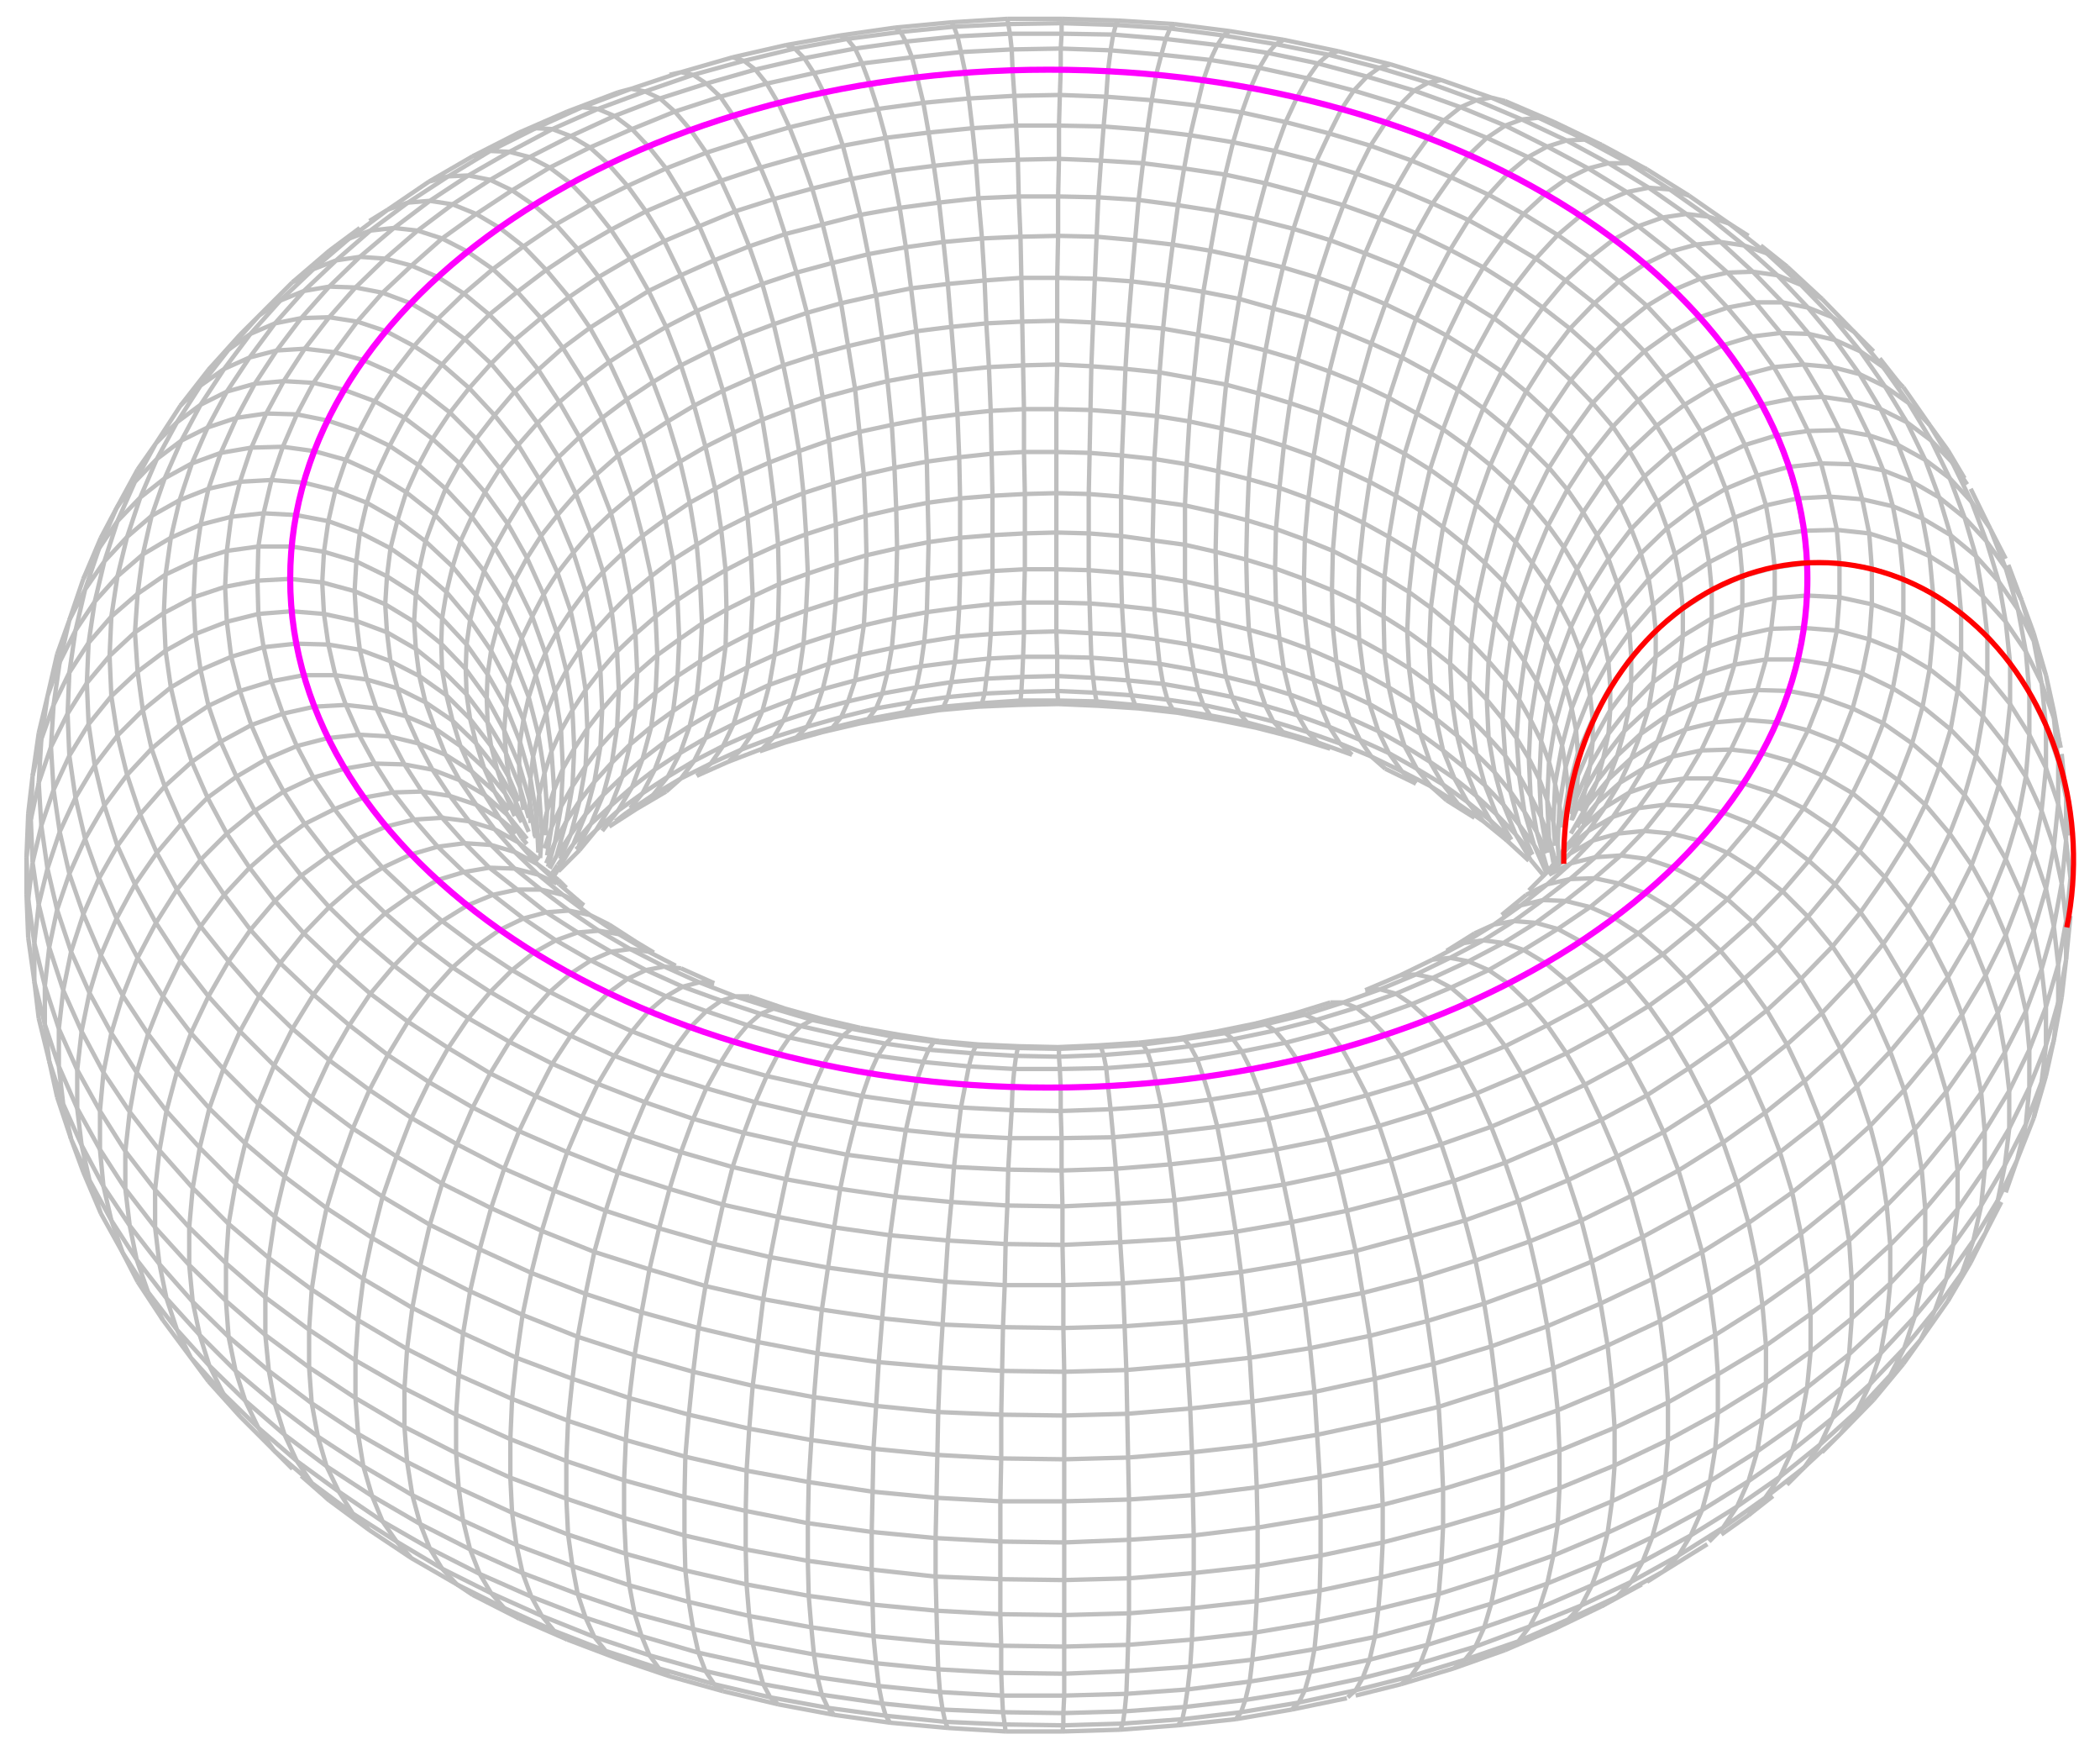 <svg clip-rule="evenodd" fill-rule="evenodd" viewBox="0 0 240 200" xmlns="http://www.w3.org/2000/svg"><g fill="none"><g stroke="#bebebe" stroke-width=".5"><path d="m125.525 80.65-4.6-.2m-4.5.1 4.5-.1m0-.4v.4m-4.3-.4-.2.5m-4.6.2 4.6-.2m8.9-.4.2.5m4.6.3-4.6-.3m-18.2.5 4.5-.4m.4-.4-.4.4m3.3-78.6h6.3m-.1.5.1-.5m6.4.2-6.4-.2m13.2 79.3-4.5-.5m-.4-.4.4.4m-14.9-78.2-.1-.6m-6.4.4 6.4-.4m12.4.7.3-.5m6.4.4-6.4-.4m-20 78.4-.5.4m-4.5.7 4.5-.7m1.7-78.1-.3-.5m-6.4.6 6.4-.6m25.3 78.5.6.4m4.5.8-4.5-.8m-.9-78.2.5-.5m6.3.8-6.3-.8m-35.9 79.9 4.5-.8m.7-.5-.7.5m.1-78.2-.6-.5m-6.3.9 6.3-.9m41.2 80-4.4-.9m-.8-.5.8.5m7.6-77.7-6.2-1m-.7.5.7-.5m-41.3 78.6-.9.5m-4.3 1 4.3-1m-8.5-77.5 6.2-1.1m.8.4-.8-.4m46.5 78.5 1 .6m4.3 1.1-4.3-1.1m-26.9-3.1h4.3m-.1-1.1.1 1.1m4.4.1-4.4-.1m32-74.2-6.2-1.3m-.9.5.9-.5m-30 74.5-.1 1m-4.4.3 4.4-.3m8.5-.9.2 1m4.4.4-4.4-.4m-12.8-.9-.3 1.1m-4.4.4 4.4-.4m-22.5 4.5 4.3-1.2m1.1-.5-1.1.5m35.3-4.2.4 1.1m4.3.5-4.3-.5m-8.4-76.7v-1.2m6.2.2-6.2-.2m-6.1.1 6.1-.1m-12.3.4 6.2-.3m.2 1.1-.2-1.1m-24.4 2.8-1-.4m-6.1 1.4 6.1-1.4m37.4-1.2.3-1.1m6.2.4-6.2-.4m-24 78.5 4.3-.6m.5-1.1-.5 1.1m1.6-76.6-.4-1.1m-6.1.6 6.1-.6m43 82.5-4.2-1.3m-1.2-.6 1.2.6m-14.4-4.3.6 1.1m4.3.7-4.3-.7m-56.2-72.8-1.3.3m63.3-4.5-6.1-.8m-.5 1.2.5-1.2m25.2 4.1-6-1.5m-1.1.4 1.1-.4m-53.7 76.3 4.3-.8m.6-1.1-.6 1.1m-6.7-76.9 6.1-.8m.6 1.1-.6-1.1m-11.9 80.6-1.3.6m-2.9 1 2.9-1m52.8-2.3-4.2-.8m-.8-1.2.8 1.2m7.5-76.7-6-1m-.7 1.1.7-1.1m-62 4.2 5.9-1.7m1.3.4-1.3-.4m11.4 76.6 4.1-1m.9-1.2-.9 1.2m-1.5-76.6-.9-1.1m-6 1.1 6-1.1m49.8 79.2-4.1-1.1m-.9-1.1.9 1.1m9.3-76.3-6-1.2m-.9 1 .9-1m-29.1 74 4.1-.1m0-1.7v1.7m4.3.2-4.3-.2m43.9-69.8-5.8-1.8m-1.3.4 1.3-.4m-42.1 70-.1 1.7m-4.2.2 4.2-.2m8.2-1.6.2 1.7m4.2.3-4.2-.3m-60.3-66.4 5.8-2.2m1.5-.4-1.5.4m20.4 73.7 4.1-1.1m1-1.2-1 1.2m13.2-3.5 4.2-.4m.2-1.7-.2 1.7m16.4-1.5.4 1.7m4.1.5-4.1-.5m-2.1-75.5-5.9-.1m-5.9 0h5.9m-.1 1.7.1-1.7m-11.9.3 6-.3m.2 1.8-.2-1.8m-30.4 3.1 5.8-1.4m1.1 1.1-1.1-1.1m36.1.2.3-1.8m6 .5-6-.5m-18.5 74-.4 1.7m-4.2.6 4.2-.6m37.2 2.8 1.1 1.2m4 1.2-4-1.2m-43.1-78.9 5.9-.6m.4 1.8-.4-1.8m-37.3 6 5.7-1.9m1.4.3-1.4-.3m55.1 69.9.5 1.8m4.1.6-4.1-.6m5.7-74.8-5.9-.7m-.5 1.8.5-1.8m37.2 6.7 1.6.4m5.6 2.4-5.6-2.4m-21.4-4.3 1.2-1m5.8 1.5-5.8-1.5m-47.1 72.3-.6 1.7m-4 .7 4-.7m-17 5.3 3.9-1.3m1.2-1.2-1.2 1.2m13.2-77.7-.7-1.8m-5.8.8 5.8-.8m38.1 76.7-4.1-.9m-.6-1.7.6 1.7m7.4-74.5-5.8-.9m-.8 1.7.8-1.7m31.3 6-5.7-2m-1.5.3 1.5-.3m-85.5-.6 5.8-1.6m1.3 1-1.3-1m64.4 76.7 1.2 1.2m3.9 1.4-3.9-1.4m-49.8-5.6-.7 1.7m-4 1 4-1m-1.6-73.7-.8-1.7m-5.8 1.1 5.8-1.1m-31.2 6.7-1.7.5m-5.5 2.4 5.5-2.4m80.7 69.7-3.9-1m-.8-1.8.8 1.8m-58.4 5.6 3.9-1.5m1.3-1.3-1.3 1.3m69.1-76.8 1.4-1m5.6 1.7-5.6-1.7m-32.7 69.7-4.1-.2m29.8-70-5.7-1.2m-28.1 71.3 4-.1m23.1-69.5 1-1.7m-24.1 69v2.2m-8.1.3 4.1-.2m.1-2.3-.1 2.3m-43.1-66.9-1.6-.3m-5.6 2.1 5.6-2.1m56.8 67.6-4-.3m-.2-2.3.2 2.3m-32.7 5.6 3.9-1.1m.8-1.8-.8 1.8m16.9-6.7-.3 2.3m-4 .4 4-.4m8.5-69.6v-2.4m5.7.2-5.7-.2m7.4 69.9.3 2.3m4 .4-4-.4m-13.3-72.1 5.6-.1m-11.4.4 5.8-.3m.1 2.4-.1-2.4m-22.6 2.7-1.1-1.7m-5.6 1.3 5.6-1.3m40.8-.4-5.8-.5m-.3 2.4.3-2.4m-22.2 72.8 4-.6m.4-2.3-.4 2.3m44.4 7 1.4 1.3m-5.1-2.6-3.9-1.2m-.9-1.8.9 1.8m-41.3-75.9 5.6-.6m.5 2.4-.5-2.4m-29.1 3.6-1.5-1m-5.5 1.9 5.5-1.9m103.8 8-5.4-2.6m-1.8-.5 1.8.5m-40.7 64.9-4-.7m-.4-2.3.4 2.3m5.4-71.3-5.6-.6m-.6 2.3.6-2.3m36 5.2 1.7-.3m5.4 2.3-5.4-2.3m-21-2.2 1.2-1.7m5.6 1.5-5.6-1.5m-49.8 72 3.9-.7m.5-2.4-.5 2.4m-11.5 2.6-1 1.9m-3.8 1.2 3.8-1.2m6.3-75.8 5.7-.7m.6 2.3-.6-2.3m-24.6 82.1 3.6-1.6m1.5-1.4-1.4 1.3m53.1-10.4.5 2.3m3.9.8-3.9-.8m.6-69.7.8-2.3m5.6.9-5.6-.9m23.3 3.5 1.6-.9m5.5 2-5.5-2m-82.5.1 5.6-1.6m1.3 1.6-1.3-1.6m66.8 77-3.7-1.3m-1.1-1.9 1.1 1.9m-52.5-3.5 3.9-.9m.6-2.4-.6 2.4m-39.6-64.6-1.9.5m-5.3 2.7 5.3-2.7m33.7-6.8 5.5-1.1m.9 2.4-.9-2.4m-37.3 7.4 5.3-2.4m1.8.2-1.8-.2m90.2 74.2 1.6 1.4m3.5 1.7-3.5-1.7v.01"/><path d="m140.125 77.35.7 2.3m3.8 1-3.8-1m-56.1 6 3.7-1.4m1.1-1.9-1.1 1.9m36.3-9.1-3.9-.1m-3.9 0h3.9m-.1-2.9.1 2.9m33.9-64.7 1.5-1.6m-6.8.2-5.5-1.2m17.7 2.6-5.4-1.6m-13.3 1.3 1-2.3m-30.9 67.5 3.9-.2m.1-2.8-.1 2.8m-48.6-62.6 5.4-2m1.7.8-1.7-.8m54.9 65-3.9-.3m-.1-2.8.1 2.8m-27 2.6-.8 2.4m-3.7 1 3.7-1m12.2-4.5 3.9-.4m.2-2.8-.2 2.8m13.6-67.1-5.4-.2m-5.5.1 5.5-.1m-.1 2.9.1-2.9m7.2 64.6.2 2.9m3.9.4-3.9-.4m-12.7-64.5-.2-2.9m-5.4.3 5.4-.3m-34.5 79.2-1.6 1.4m8-79.1 5.4-1.2m1.1 2.2-1.1-2.2m39.1.2-5.5-.4m-.2 2.9.2-2.9m-17.2 64.6-.3 2.9m-3.9.5 3.9-.5m42.8 7.4 1.2 1.9m3.6 1.5-3.6-1.5m-4.8-3.2-3.7-1.1m-.8-2.4.8 2.4m-33.9-69.4-.4-2.9m-5.5.5 5.5-.5m70.8 7.6-5.3-2.5m-1.9.2 1.9-.2m12.4 5.9-5.2-2.8m-1.9-.6 1.9.6m-100.7-5.5-1.6-1.5m-5.3 1.7 5.3-1.7m55.7 67-3.9-.7m-.3-2.8.3 2.8m-.9-64.4.5-2.9m5.4.6-5.4-.6m41.8 5.1-5.2-2.2m-1.8.8 1.8-.8m-63.1 61.9-.4 2.8m-3.8.7 3.8-.7m43-65 1.2-2.2m5.3 1.4-5.3-1.4v.01"/><path d="m105.525 11.75-.7-2.9m-5.4.8 5.4-.8m-15.3 73.5 3.7-1.2m.8-2.4-.8 2.4m67 7 1.6 1.4m-75.8-5.8-1.3 1.9m-3.5 1.6 3.5-1.6m51.2-12 .5 2.9m3.7.8-3.7-.8m6.5-66.5-5.4-.9m-.7 2.9.7-2.9m22.5 2.8 1.6-1.6m5.3 1.9-5.3-1.9m-79.3.7 5.3-1.5m1.3 2.2-1.3-2.2m14.3 64.5-.5 2.8m-3.7.9 3.7-.9m50.5 6.2-3.6-1.3m-.9-2.4.9 2.4m-85.2-67-1.9-.1m-5.2 2.6 5.2-2.6m32.9-4.1 5.3-.9m.9 2.8-.9-2.8m-36.3 5.1 5.2-2.3m1.9.8-1.9-.8m87.1 72.1 1.3 1.9m3.5 1.7-3.5-1.7m-100.7-69.2-2 .6m-5 2.9 5-2.9m18.7 74.6 3.4-2m1.7-1.5-1.7 1.5m63.5-16 .5 2.9m3.7.9-3.7-.9m-15.5-5-3.9-.2m0-3.3v3.3m-3.7.1 3.7-.1m-3.7-3.3v3.4m-3.8.2 3.8-.2m24.9-59.4 1-2.8m5.3 1.1-5.3-1.1m-56.9 73.7 3.5-1.4m38.9-9.8-3.8-.2m-34.1 7.6-1 2.4m35-13.4.1 3.4m28.7-59.9 1.4-2.1m5.3 1.6-5.3-1.6m-84.5 2.9 5.2-2m1.7 1.5-1.7-1.5m37.9 57.8-.1 3.4m-3.8.3 3.8-.3m-15 2.4-.5 2.9m-3.7 1 3.7-1m28.7-66.7-5.3-.2m-.1 3.5.1-3.5m-5.2.1 5.2-.1m11.1 62.2-3.8-.5m-.2-3.3.2 3.3m-12.3-58.2-.2-3.4m-5.2.3 5.2-.3m15.7.5-5.2-.4m-.3 3.4.3-3.4m-43.8 74.2-1.4 2m-3.4 1.7 3.4-1.7m28.4-17.8-.2 3.3m-3.8.6 3.8-.6m-14.2-59.4-1.1-2.8m-5.2 1.2 5.2-1.2m17 4.1-.4-3.4m-5.2.5 5.2-.5m44.7 73.3-3.5-1.5m-1-2.4 1 2.4m11.6 6.8 1.8 1.6m3.2 2-3.2-2m-22.1-16.1.6 2.9m3.6 1.1-3.6-1.1m-11.9-8.6.3 3.4m3.7.6-3.7-.6m46.8-57 2.1-.1m5 2.7-5-2.7m-9.1-1.6 1.9-.7m5.1 2.4-5.1-2.4m-90.1-.4-1.5-2.2m48.8 3.8.5-3.4m-54.5 1.3 5.2-1.7m54.5 1-5.2-.6m-25.7 58.5-.3 3.4m-3.7.7 3.7-.7m66.4-59-5.1-2.1m-1.9 1.5 1.9-1.5m-20 1.7 1.3-2.8m5.1 1.3-5.1-1.3m-42.1 4-.6-3.4m-5.2.7 5.2-.7m80.6 6.9 2.1.7m4.8 3-4.8-3m-93.5 56.5-.7 2.9m-3.5 1.2 3.5-1.2m69.5 11.1-3.3-1.7m-1.5-2.1 1.5 2.1m-24.6-17.9.3 3.4m3.7.8-3.7-.8m-53.3 11.6 3.4-1.5m1.1-2.5-1.1 2.5m50-68.3.8-3.4m5.1.8-5.1-.8m21.5 2 1.7-2.1m5 1.8-5-1.8m-90.4 82.5 3.1-2m1.9-1.6-1.9 1.6m25.5-17.6 3.7-.8m.3-3.4-.3 3.4m-11.7-59.5-1.3-2.8m-5.1 1.5 5.1-1.5m12.3 4-.9-3.3m-5.1.9 5.1-.9m46.4 64 .7 2.9m3.5 1.3-3.5-1.3m-82.2-63.8-2.1-.8m-4.9 2.6 4.9-2.6m53.9 54.1h3.7m3.8.1-3.8-.1m0-3.8v3.8m-7.4.2 3.7-.2m.1-3.8-.1 3.8m-65.8-48.7 4.8-2.9m2.2.1-2.2-.1m9.2-1.7 5-2.3m2 1.5-2-1.5m69 57.8.4 3.4m3.6.9-3.6-.9m19.1 11.6-3.3-1.5m-1.2-2.5 1.2 2.5m-27.2-15.3-3.7-.3m-.1-3.8.1 3.8m-49.9 21.9 3.2-1.9m1.5-2-1.5 2m69.1-75-5-1.1m-1 3.4 1-3.4m-32.3 56.6 3.7-.4m.1-3.8-.1 3.8m12.8-54.6-5.1-.1m0 3.8v-3.8m-4.9 0h4.9m30.9.9 1.4-2.8m5 1.6-5-1.6m-62 64.6-.8 2.9m-3.4 1.3 3.4-1.3m25.8-61.7-.2-3.9m-5 .3 5-.3m15.8 55.3-3.7-.4m-.1-3.8.1 3.8m-56-54.5 4.9-2m1.8 2.1-1.8-2.1m54 2.1-5-.4m-.3 3.9.3-3.9m-27.4 57-.5 3.4m-3.5 1 3.5-1m-47-54.7-2.2.6m-4.7 3.2 4.7-3.2m60.7 44.9-.1 3.8m-3.7.5 3.7-.5m1.9-51-.4-3.8m-5 .5 5-.5m-14.8 2-1.1-3.3m-5 1.2 5-1.2m40.4 56.9-3.7-.6m-48.1 13.1-1.2 2.5m-3.3 1.7 3.3-1.7m49.2-19.4.1 3.8m4.1-54.2-4.9-.6m-.5 3.8.5-3.8m15.6 61.6-3.5-1.1m-.5-3.4.5 3.4m6.9 2.3.8 3m3.3 1.4-3.3-1.4v.01"/><path d="m161.925 87.85 1.6 2m3.1 2-3.1-2m-84.6-75 4.9-1.6m1.6 2.7-1.6-2.7m22.2 52.9-.1 3.8m-3.7.7 3.7-.7m-4.7-54.2 4.9-.6m.6 3.8-.6-3.8m77.7 3.5-4.8-2.6m-2.2.7 2.2-.7m-9.1-.3 2.1-1.4m4.8 2.4-4.8-2.4m-26.3 2.9 1.2-3.3m5 1.3-5-1.3m-102.6 10-2.1 1.3m-4.6 3.4 3.5-2.6m122.1-10.3 1.8-2m4.9 2-4.9-2m-29.6 52.7.2 3.8m3.6.8-3.6-.8m55.2-48.6-4.7-3m-2.3 0h2.3m-50.8.6.7-3.8m4.9.8-4.9-.8m-44.7 61.6 3.4-1.2m.5-3.4-.5 3.4m62.8 7.7 1.2 2.5m3.2 1.8-3.2-1.8m-74.9-3.3 3.3-1.5m.8-3-.8 3m15.3-14.4-.2 3.8m-3.5.8 3.5-.8m-.2-51.1-.8-3.8m-4.9.9 4.9-.9m-9.7 2.1-1.3-3.3m-4.8 1.4 4.8-1.4m73 1.2-4.9-1.7m-1.7 2.6 1.7-2.6m-41.2 51h3.6m0-4.2v4.2m3.7.1-3.7-.1m-3.6-4.1v4.1m-3.7.2 3.7-.2m-45.5 27.8 3-2m1.7-2.1-1.7 2.1m53.5-25.4-3.7-.3m0-4.2v4.2m21.8 7.8.5 3.5m3.4 1.2-3.4-1.2m44.1-54.8 2.2.7m4.6 3.2-4.6-3.2m-83.3 43.3 3.7-.4m0-4.1v4.1m29.3 6.7-3.5-.9m-13.4-52.7-4.8-.2m18 49.1.2 3.8m-18.3-48.6.1-4.3m-4.7.1 4.7-.1m-9.5.3 4.8-.2m.1 4.2-.1-4.2m23.7 1.7.9-3.7m4.8 1-4.8-1m-73.5.6-2.2-1.3m-4.7 2.4 4.7-2.4m66.6 50.3-3.7-.4m0-4.2v4.2m-2.6-42.9.3-4.2m4.8.3-4.8-.3m-58.4-1.5 4.8-2.1m1.9 2-1.9-2m85.3 68.8-3.3-1.5m-.9-3.1.9 3.1m-100.7-62 4.7-2.7m2.3.6-2.3-.6m48.5 1.6 4.8-.5m.3 4.2-.3-4.2m-5.5 47.7 3.7-.5m-33.4 23.1 3-1.8m30.4-25.5v4.2m-29.1 18.7-1.3 2.6m77.3-70.3-4.7-1.4m-1.5 3.2 1.5-3.2m-53 52.4-.2 3.8m-3.5 1 3.5-1m-10.8 6.8 3.4-1.2m.5-3.5-.5 3.5m38.8-54.2.5-4.2m4.7.6-4.7-.6m-33.3 1.8-1-3.8m-4.8 1.2 4.8-1.2m-15.6.8-1.8-2.6m52.8 46.9.1 4.1m-57.7-49.1 4.8-1.9m56.5 51.6-3.6-.6m-85.2-42.7 4.6-3m2.3-.1-2.3.1m56.1 3-.6-4.2m-4.7.6 4.7-.6m58.2 70.7 1.7 2.2m2.9 2-2.9-2m-64.2-25 3.6-.7m.1-4.2-.1 4.2m91.6-40.6 2.2 1.4m4.4 3.5-3-2.4m-55 44.9-3.5-1m-.2-3.8.2 3.8m-62.1 12.4 3.2-1.6m.9-3-.9 3m-3.1-65.3 4.7-1.5m1.5 3.2-1.5-3.2m59.2 5 1.1-3.7m4.7 1.2-4.7-1.2m-11.1 6.2.7-4.2m4.7.7-4.7-.7m14.2 54.9.6 3.5m3.2 1.3-3.2-1.3m-11.1-10.4-3.6-.8m0-4.2v4.2m25.1 18.8 1.4 2.6m3 1.8-3-1.8m12.7-69.9-4.7-2.2m-2.1 2 2.1-2m11.6 3.5-4.7-2.5m-2.2 1.2 2.2-1.2m-56.1 39.6v4.5m-3.6.1 3.6-.1m-3.6.1 3.6-.1m3.7.1-3.7-.1m-3.6.1 3.6-.1m3.7.1-3.7-.1m3.7.1-3.7-.1m-7.3.3 3.7-.2m-3.7.2 3.7-.2m-3.7.2 3.7-.2m0-4.5v4.5m-21.6 7.7-.3 3.8m-3.4 1.1 3.4-1.1m2.1-52 4.7-.9m.8 4.2-.8-4.2m22.4 36.9v4.5m36.9-42.6 1.9-2.6m-35.1 45.5-3.7-.3m3.7.3-3.7-.3m3.7.3-3.7-.3m43.4-43.2-4.6-2m-116.6 7.4-2.3.8m-4.4 3.3 4.4-3.3m58.2 38.7-.1 4.2m-3.5.8 3.5-.8m23.1-44.3-4.6-.1m-4.5 0h4.5m0 4.5v-4.5m-11.2 39 3.7-.3m-3.7.3 3.7-.3m-3.7.3 3.7-.3m0-4.5v4.5m75-39.7-4.6-2.8m-2.3.6 2.3-.6m-67.2 8.4-.2-4.6m-4.6.2 4.6-.2m-29.5-3.3 4.6-1.3m1.3 3.7-1.3-3.7m33.8 9.2.2-4.5m4.6.3-4.6-.3m6.2 39.2-3.6-.5m3.6.5-3.6-.5m0-4.5v4.5m3.6.5-3.6-.5m-39.6 13.6-.6 3.4m-3.2 1.5 3.2-1.5m72.6 7-3-1.7m-1-3.1 1 3.1m-84.1 7.1-1.4 1.7m-1.7 1.5 1.3-1m83.4-73 1.6-3.2m4.7 1.7-4.7-1.7m-17.5 7.5.9-4.2m4.6 1-4.6-1m-27.8 7.3-.4-4.6m-4.5.5 4.5-.5m30.7 45.5-3.5-.9m-.1-4.2.1 4.2m-32.9-5.3 3.6-.5m0-4.5v4.5m-3.6.5 3.6-.5m-3.6.5 3.6-.5m39.8 12.7-3.3-1.2m-.4-3.8.4 3.8m-16.5-45.5.4-4.6m4.5.6-4.5-.6m-52.4 63.2-1.4 2.7m-2.9 1.9 2.9-1.9m59.1-26.5-3.7-.5m3.7.5-3.7-.5m.1-4.5-.1 4.5m3.7.5-3.7-.5m63.5-37-4.4-3.1m-2.4-.2 2.4.2m-41.7.5 1.3-3.7m4.6 1.4-4.6-1.4m-52.1 6.1-1-4.1m-4.5 1.1 4.5-1.1m10.5 7.2-.5-4.5m-4.5.6 4.5-.6m-8.3 40.3-.1 4.2m-3.4 1 3.4-1m-36.1-48.5 4.6-2.3m2.1 1.9-2.1-1.9m2.1 1.9 4.6-2m2 2.5-2-2.5m28.4 45.9 3.6-.7m-3.6.7 3.6-.7m-3.6.7 3.6-.7m-.1-4.5.1 4.5m46.6 13.6.6 3.4m3.2 1.5-3.2-1.5m-97.3-58.4 4.5-2.6m2.3 1.2-2.3-1.2m31.6 51.8-.3 3.8m-3.3 1.3 3.3-1.3m42.2-45.6.6-4.5m4.5.7-4.5-.7m-56.9 62.6 2.9-1.7m1.1-3.1-1.1 3.1m43.8-27.9-3.7-.1m-44.6-37.1 4.6-1.8m40 34.2v4.7m-3.6.1 3.6-.1m-38.3-35.7-1.7-3.2m-47.3 14.8 4.2-3.6m2.3-1.4-2.3 1.4m75.8 28 3.7-.2m-.1-4.8.1 4.8m7.4-4.7-.1 4.7m3.7.3-3.7-.3m11 1.3v4.5m3.5.8-3.5-.8m3.5.8-3.5-.8m3.5.8-3.5-.8m7 1.7.1 4.2m3.3 1-3.3-1m-21.7-36.4.1-4.8m4.4.1-4.4-.1m-4.3.1 4.3-.1m22.6-1.9 1.1-4.1m4.5 1.2-4.5-1.2m27.6 75.1-2.7-2.2m-1.8-2.2 1.8 2.2m-57.3-66.6 4.4-.2m.1 4.7-.1-4.7m-6.9 29.9 3.7-.3m-.1-4.8.1 4.8m-9.9-28.4-.7-4.5m-4.5.8 4.5-.8m26.9 3.7-4.4-.4m-.2 4.8.2-4.8v.01"/><path d="m82.425 20.65 4.5-1.5m1.5 3.6-1.5-3.6m-30.9 1.4-2.5-.5m-4.4 2.9 4.4-2.9m78.3 37.2-3.7-.5m.1-4.7-.1 4.7m35.3 30.3 1.5 2.6m2.8 2-2.8-2m-57.1-62 4.4-.4m.3 4.8-.3-4.8m-13.2 36.2 3.5-.8m-.1-4.5.1 4.5m-3.5.8 3.5-.8m-3.5.8 3.5-.8m99.4-33.7-4.3-3.4m-2.4-.8 2.4.8m-48.5 44.8.4 3.8m3.2 1.4-3.2-1.4m-64.1 2.1-.7 3.5m-3 1.5 3-1.5m21.3-22.3 3.7-.5m-.1-4.7.1 4.7m24.3-29-4.3-.5m-.4 4.7.4-4.7m-34.1 37-.1 4.2m-3.4 1.1 3.4-1.1m48-43.6-4.4-.9m-.8 4.5.8-4.5m-45.1 1.5-1.2-4.1m-4.4 1.2 4.4-1.2m73-1.3 2-2.5m4.5 2.1-4.5-2.1m-8.3 64.4 1 3.1m2.9 1.8-2.9-1.8m-28.6-32.8-.1 4.8m3.6.5-3.6-.5m34-37-4.5-1.9m-1.8 3.1 1.8-3.1m-18.9 45.6-3.5-.9m3.5.9-3.5-.9m.1-4.5-.1 4.5m3.5.9-3.5-.9m-35.4-34.8 4.3-.6m71.2-7.2-4.4-2.5m-66.3 14.5-.5-4.8m64.5-7.8 2.3-1.9m-53.9 28.8v4.9m3.8.1-3.8-.1m-3.7 0h3.7m-3.7-4.9v4.9m-3.7.2 3.7-.2m42.5-30.2-4.5-1.6m-1.5 3.6 1.5-3.6m-34.2 16.8v-4.9m3.8 15.1-.1 4.9m.6-19.9-4.3-.1m7.4 20.3-3.7-.3m-7.8-20h4.1m-18.4 26.4 3.6-.7m-56.9-34.5-2.5.2m59.3 29.6.1 4.7m-63.7-31.1 4.3-3.2m70.2 13.6-.1-5m-4.2.3 4.2-.3m-22.7-6.1 4.3-1.1m.9 4.5-.9-4.5m40 4.1-4.3-.7m-.6 4.7.6-4.7m-24.4 24.3 3.7-.4m-.1-4.9.1 4.9m-24.4 19.1-.4 3.9m-3.1 1.4 3.1-1.4m60.6-4.5-3.3-1.2m-20.9-32.3.2-5m4.2.3-4.2-.3m20.6 33.1.1 4.2m40.1-47.2-4.4-2.7m-2.5 1.2 2.5-1.2m-85.9 45.2 3.4-1m-3.4 1 3.4-1m-3.4 1 3.4-1m-.1-4.5.1 4.5m-28.4 29.2-1.8 2.3m90.7-12.8-3-1.7m-.7-3.5.7 3.5m-3-57-4.4-1.3m-36.4 14.8-.2-4.9m-4.2.4 4.2-.4m35.3-5.9 1.3-4m-17.2 30.3-3.7-.4m.2-4.9-.2 4.9m-53.4 35.9-1.4 2.7m-2.8 2 2.8-2m65.6-32.1-3.6-.8m.2-4.7-.2 4.7m-31.3-24.8-.6-4.7m-4.3.8 4.3-.8m29.9 4.4-4.1-.5m-.4 5 .4-5m-4.7 14.7-3.9-.1m-3.7 0h3.7m.1-5.1-.1 5.1m-11.3.6.2 4.9m-3.7.5 3.7-.5m7.3-10.5.1 5m-3.8.2 3.8-.2m7.9-9.9-4.1-.2m-4 .1 4-.1m0 5v-5m21.7-7.1 1-4.5m4.3 1.1-4.3-1.1m-26.6 16.7-.1-5m-4.1.2 4.1-.2m7.9 5.1-.1 5m3.8.3-3.8-.3m-49.8 41.1 2.9-1.9m1.1-3.1-1.1 3.1m51.2-48.9-4-.3m-.2 5 .2-5m-16.2.5-.4-4.9m-4.2.5 4.2-.5m8.6 9.3 3.9-.1m3.9.2-3.9-.2m21.7 17.8-.1 4.5m3.3 1-3.3-1m3.3 1-3.3-1m3.3 1-3.3-1m-40.2-10.5.2 4.7m-3.5.8 3.5-.8m-24.4-35.8-1.9-3.1m16.2 46.3-.2 4.2m-20.4-48.5 4.4-2m12.8 51.7 3.2-1.2m20.9-27.8.2 5m-3.8.4 3.8-.4m19 .6-.3 4.9m3.7.6-3.7-.6m-18.9-10.5 3.9-.2m85-12.8 2.3 1.5m4 3.7-4-3.7m-11.5-6-4.3-3m-2.5.5 2.5-.5m-123.2-.5 4.3-2.2m2.2 2.5-2.2-2.5m14.5 5.4-1.6-3.5m-4.4 1.7 4.4-1.7m30.6 21.3-.3-5m-4 .4 4-.4m24.8-3.6.8-4.7m4.2.9-4.2-.9m-9.7 13.5-3.9-.3m27.6 29.8.4 3.9m3.1 1.4-3.1-1.4m-20.5-28-3.8-.4m.2-5-.2 5m-44.4-23 4.4-1.4m1.3 4-1.3-4m20.7 19.6 3.9-.4m19.9-4.4.5-4.9m4.1.7-4.1-.7m-.5 4.9-4-.4m-.3 5 .3-5m-23.3 10.7.3 4.9m-3.7.7 3.7-.7m-40.7-31.8-2.4-1.8m-4.3 2.6 4.3-2.6m16 63.8 2.9-1.7m.7-3.5-.7 3.5m27.4-38.9.3 5m-3.8.5 3.8-.5m-14.3-17.3-1.1-4.4m-4.3 1.1 4.3-1.1m48.5 33.8-3.5-.9m.2-4.7-.2 4.7m-6.5-16-3.9-.4m-92.8-11.4 4.1-3.5m2.4-.9-2.4.9m64.8 10.6 4-.5m.4 5-.4-5m-16.4 28.2 3.3-1.1m-3.3 1.1 3.3-1.1m-.1-4.5.1 4.5m-3.3 1.1 3.3-1.1m4.5-30.7-.9-4.7m-4.1 1 4.1-1m5.5 8.8-.6-4.9m-4 .8 4-.8m1.1 9.9 3.9-.5m26.8 5.8-.3 4.9m16.7 18.6-3.2-1.3m-.1-4.2.1 4.2m-9.9-16.5-3.6-.8m.3-4.9-3.7-.6m.3-5-.3 5m42.5 50.8-2.5-2.3m-1.9-2.3 1.9 2.3m-6-7.1 1.5 2.7m2.6 2.1-2.6-2.1m-35.2-49.1.4-5m4 .7-4-.7m-74.4-15.8-2.5-1.2m-4.3 2.8 4.3-2.8m42.7 33.7.2 4.7m-13.1 13.4-.4 3.9m-3 1.5 3-1.5m10.1-16.3 3.4-1m37.5-15.7-3.9-.7m29.8 41.3 1.1 3.2m2.8 1.9-2.8-1.9m.3-63.8-4.2-1.8m-1.8 3.5 1.8-3.5m-57.6 27.1 3.7-.7m-.4-5 .4 5m36-13.7-4.1-.8m-.6 4.9.6-4.9m20.2-8.4-4.2-1.5m-1.5 4 1.5-4m45.8 4.6-4.1-3.3m-2.5-.3 2.5.3m-48.6 5.8 1.2-4.4m4.2 1.3-4.2-1.3m15.9-2.9 2.1-3m4.3 2-4.3-2m-24.2 13.9.9-4.6m-43.8 24.7 3.5-.8m-.3-4.9.3 4.9m44.4-22.9-4.1-1m6.5 36.6-3.3-1.2m.1-4.5-.1 4.5m3.3 1.2-3.3-1.2m3.3 1.2-3.3-1.2m-40.5-22.1-.5-5m-3.9.8 3.9-.8m-3.3 5.7 3.8-.7m71.4-20.7-4.3-2.3m-2.2 2.4 2.2-2.4m-10 64-2.8-1.7m-.8-3.6.8 3.6m-19.9-33.2-3.7-.8m.5-4.9-.5 4.9m-46.9 18.6-.1 4.2m-3.1 1.4 3.1-1.4m56.9-10.5-3.3-1m.2-4.7-.2 4.7m-41.7-20.8-.7-4.9m-4 .9 4-.9m39.5 15.2-.4 4.9m3.5.9-3.5-.9m1.6-14.8-3.9-.8m-.5 5 .5-5m-45.9-7.1 4.1-1.1m1 4.6-1-4.6m45 13.9-3.7-.7v.01"/><path d="m45.025 26.05 4.1-3.1m2.6.4-2.6-.4m127.5-.8 2.4-1.7m4.3 2.6-4.3-2.6m-88 10.7-1.3-4.4m-4.1 1.4 4.1-1.4m65.6 46.3.5 3.9m2.9 1.6-2.9-1.6m-54.4-33.4.5 5m-3.7.8 3.7-.8m-12.9 18.2 3.3-1.2m-3.3 1.2 3.3-1.2m-.2-4.5.2 4.5m-3.3 1.2 3.3-1.2m-12.4-39.7 4.1-1.7m1.6 4-1.6-4m-11.8 65.8-1.6 2.7m-2.5 2.2 2.5-2.2m74.9-57.4-3.9-1.1m-.8 4.9.8-4.9m-61.7-8.3-1.9-3.5m-4.2 1.8 4.2-1.8m23.4 21.2-.6-4.9m-3.9.9 3.9-.9m-32.7 56.2-1.9 2.3m-2.4 2.4 2.4-2.4m25.9-36.1 3.4-1.1m-.3-4.7.3 4.7m-.3-4.7 3.5-1m-.5-4.9.5 4.9m-22.7 30.5-1.2 3.2m-2.6 2 2.6-2m-45.2-51.9 3.8-3.8m2.4-1.5-2.4 1.5m64.3 12.2 3.7-.9m50.8 23.9.1 4.2m3 1.4-3-1.4m-84.8-48.3 4.2-2.1m2.1 2.9-2.1-2.9m68.4 22.7-.5 5m3.6.9-3.6-.9m5.9-13.7 1.1-4.7m4 1.2-4-1.2m-70.6 54.2 2.8-1.8m.8-3.5-.8 3.5m120.5-54.9 2.6.9m3.9 3.6-3.9-3.6m-18.6-5.9 2.6-1.1m4.1 2.9-4.1-2.9m-41.3 18.1-3.8-1m-.7 4.9.7-4.9m11.4 28.4-3.2-1.3m.1-4.5-.1 4.5m3.2 1.3-3.2-1.3m3.2 1.3-3.2-1.3m1.6-34.4 1.4-4.3m4 1.5-4-1.5m-59.8 8.3 3.9-1.1m.8 4.9-.8-4.9m47.1 15.2-.5 4.9m3.5 1-3.5-1m1.1-9.8-3.7-1m-72.6-20.6-2.3-2.4m-4.2 2.5 4.2-2.5m81 34.8-.4 4.7m3.3 1.2-3.3-1.2m-62.9 13.4-.5 3.9m-2.8 1.7 2.8-1.7m12.3-27.4 3.5-1m-.5-4.9.5 4.9m57.8-20.4 1.7-4m4.1 1.7-4.1-1.7m-119.3 4.8 3.9-3.4m2.7-.3-2.7.3m44.8 6.1 3.9-1.3m1.2 4.6-1.2-4.6m-8.1 42.7 2.9-1.5m.2-4.2-.2 4.2m7.4-31.8 3.7-1m.8 4.9-.8-4.9m70.9-14.4-4.1-1.9m-1.9 3.4 1.9-3.4m-69.7 22.2 3.7-1m71 46.5 1.6 2.8m2.4 2.2-2.4-2.2m-25.7-53.7.9-4.8m3.9 1.1-3.9-1.1m-53.7 21.1 3.4-1.1m-.5-4.9.5 4.9m73.5 35.7-2.5-2m-1.3-3.2 1.3 3.2m-105.2-65.5-2.5-1.7m-4.1 2.7 4.1-2.7m27.5 46.4 3-1.4m-.1-4.5.1 4.5m-3 1.4 3-1.4m-3 1.4 3-1.4m-.1-4.5 3.2-1.2m-.3-4.7.3 4.7m51.7-16.1-.6 4.9m3.5 1.1-3.5-1.1m18.3 30.4.8 3.6m2.6 1.9-2.6-1.9m-75.2-51.4-1.5-4.3m-4 1.6 4-1.6m88.5-3.7-4-2.2m-2.3 2.9 2.3-2.9m26.5 5.4-3.9-3.2m-2.7.4 2.7-.4m-48.9 20.5.8-4.9m3.7 1.1-3.7-1.1m16.9 40.2-2.8-1.7m-.5-3.9.5 3.9m-11.3-32.5-3.6-1.1m10.7-11.8-3.9-1.4m-1.2 4.6 1.2-4.6m-69-2-1.7-3.9m-4 1.7 4-1.7m69.6 31.1-3.3-1.2m.5-4.8-.5 4.8m-53-15.2-1-4.8m-3.8 1.3 3.8-1.3m63 33.1.1 4.2m2.9 1.6-2.9-1.6m-64-21.5 3.4-1.2m-.7-4.9.7 4.9m85.9-25.7-4-2.5m-2.5 2.3 2.5-2.3m-24.3 40.8-3.2-1.3m.4-4.7-.4 4.7m6.1 7.2-3-1.4m.1-4.5-.1 4.5m3 1.4-3-1.4m3 1.4-3-1.4m-104.5-41.1 4-3m2.7 1.1-2.7-1.1m-27.9 18.9 3.6-4m2.2-2.2-2.2 2.2m48.5-10.7-2.1-3.4m-4 2.1 4-2.1m86.2 6.4-4-1.6m-1.5 4.2 1.5-4.2m49.8 3.6 2.4 1.6m3.7 3.8-3.7-3.8m-114.2 11.3-.8-4.9m-3.7 1.2 3.7-1.2m-2.7 6.1 3.5-1.2m-24.2 46.6 2.4-2.1m1.2-3.2-1.2 3.2m-6.4 7.1 2.3-2.2m1.7-2.8-1.7 2.8m5.3-8.1 2.6-2m.9-3.5-.9 3.5m12.5-27.1 3.3-1.3m-.5-4.8.5 4.8m-53.4-26.6-2.6 1m-3.8 3.6 3.8-3.6m47.4 3.2 3.9-1.5m1.3 4.6-1.3-4.6m61.2 8.7 1.1-4.8m3.7 1.4-3.7-1.4m.7 15.8-3.4-1.2m.7-4.9-.7 4.9m-69.8 30.3 2.7-1.8m.4-3.9-.4 3.9m-9.8-53.2-2.3-2.9m-4 2.3 4-2.3m92.5 7.2 1.8-3.9m3.9 1.9-3.9-1.9m-73.3 31 .4 4.6m-3.1 1.4 3.1-1.4m-8.9 13.3 2.9-1.7m.1-4.2-.1 4.2m104.3-48-3.9-2.8m-2.7 1.6 2.7-1.6m-97.5 40.6.2 4.5m-3 1.5 3-1.5m-3 1.5 3-1.5m-3 1.5 3-1.5m117.1-36.7-3.8-3.4m-2.7-.4 2.7.4m-47.4 14.4-3.6-1.3m-.9 4.9.9-4.9m2.6 6.1-3.5-1.2m-69.6-14.6 3.8-1.7m1.6 4.2-1.6-4.2m71.1 28.5-3.2-1.3m.6-4.8-.6 4.8m-59-10.3.8 4.9m-3.4 1.3 3.4-1.3m-6.6-13.1 3.7-1.4m1.1 4.7-1.1-4.7m-40.7-10.7-2.7-.3m-3.9 3.3 3.9-3.3m120.7 2.5 2.1-3.4m4 2.2-4-2.2m-14.7 12.6 1.4-4.6m3.8 1.6-3.8-1.6m-97.4-7.1 3.9-2.6m2.5 2.2-2.5-2.2m106.4 64.3 1.3 3.2m2.3 2.1-2.3-2.1m-1.3-3.2-2.5-2m-.8-3.6.8 3.6m-12.2-27.5-.4 4.7m3 1.5-3-1.5m8.7 13.4.5 3.9m2.6 1.9-2.6-1.9m-72-38.5 1 4.9m-3.4 1.3 3.4-1.3m-4.5-3.5 3.5-1.4m81.5 51.3 1.7 2.9m-14.6-25.5-2.9-1.6m5.8 7.5-2.8-1.7m-.1-4.2-2.9-1.6m2.9 1.6-2.9-1.6m.1-4.4-.1 4.4m2.9 1.6.1 4.2m-80.4-43.2-1.9-3.9m-3.9 2 3.9-2m117.9.4-3.8-3.1m-2.8 1 2.8-1m-102.1 28 .6 4.8m-3.1 1.4 3.1-1.4m64.8-4.1-3.2-1.4m.8-4.9-.8 4.9m21.7-24.8 2.3-2.9m3.9 2.4-3.9-2.4m-22.2 18 1.2-4.7m3.6 1.5-3.6-1.5m5.2-3 1.7-4.2m3.7 1.8-3.7-1.8m-80.4 5 3.6-1.6m1.5 4.5-1.5-4.5m-26.1-7.9-2.7-1.6m-3.9 2.8 3.9-2.8m31 34.6.4 4.6m-2.9 1.5 2.9-1.5m66.1-21.2-1 4.8m3.3 1.4-3.3-1.4m4.5-3.4-3.5-1.4m-119.9-8.1-2.4 1.7m-3.5 3.9 3.5-3.9m182.3 1.9 2.2 2.2m3.3 4.1-2.6-3.3m-142.8-11.4-2.2-3.3m-3.8 2.2 3.8-2.2m10.4 45 2.8-1.6m-2.8 1.6 2.8-1.6m-.1-4.5.1 4.5m-2.8 1.6 2.8-1.6m126.4-33.4-3.6-3.7m-2.7-1.1 2.7 1.1m-128.4 44.7 2.6-1.7m-2.6 1.7-.5 4m-5.8 7.5 2.3-2v.01"/><path d="m74.425 83.05 2.5-1.8m3.3-10-.2 4.3m-5.6 7.5-1 3.7m79.9-33.2-.6 4.7m3.1 1.5-3.1-1.5m-81.6 30.5-1.3 3.3m-2.3 2.1 2.3-2.1m14.9-37.8 3.2-1.4m-.8-4.9.8 4.9m-46.8-23.5-2.7.4m-3.7 3.5 3.7-3.5m139.6-2.9 2.6-2.2m3.8 2.7-3.8-2.7m-11.1 5.9-3.8-2m-2 3.8 2-3.8m-84.5 11.5 3.5-1.6m1.3 4.7-1.3-4.7m-17.2 55.7-1.4 2.5m8-63.4 3.7-1.8m1.8 4.1-1.8-4.1m84 5-3.5-1.7m-1.6 4.5 1.6-4.5m42-3.7-3.7-3.4m-2.8.3 2.8-.3m-112.8 21.8 3.3-1.5m-1.1-4.8 1.1 4.8m68.7 11.8-.5 4.7m2.9 1.5-2.9-1.5m-72.7-19.8 3.4-1.5m-26.2-15 3.7-2.5m2.5 2.8-2.5-2.8m94.7 40.3-.1 4.5m2.7 1.7-2.7-1.7m2.7 1.7-2.7-1.7m2.7 1.7-2.7-1.7m-73.4-16.2.7 4.8m68.8-10.4-.9 4.9m3.2 1.5-3.2-1.5m-70.9 7 3-1.5m-34.9-31.8-2.8-.9m-3.7 3.2 3.7-3.2m115.8 51.8-2.5-1.8m-.2-4.2.2 4.2m5.5 7.7-2.4-1.9m-.6-4 .6 4m5.4-51.6 2.3-3.2m3.7 2.2-3.7-2.2m-16.4 16.5 1.3-4.6m3.5 1.6-3.5-1.6m13 50.5-2.3-2m-.9-3.7.9 3.7m5.8 7.6-2.2-2.3m-1.3-3.3 1.3 3.3m19.9-64.3-3.7-2.9m-2.8 1.5 2.8-1.5m-29.7 24.4-3.3-1.6m1.2-4.8-1.2 4.8m-85.8-17 3.6-2.1m2.1 3.7-2.1-3.7m86.7 15.9-3.3-1.6m-75.4 23 2.9-1.7m-.5-4.6.5 4.6m-1.7-25.1-1.6-4.5m-3.5 1.8 3.5-1.8m82.2.9 1.9-4.1m3.6 1.9-3.6-1.9m12.7 67.7-1.5-1.8m-1.7-2.9 1.7 2.9m-93.2-42.4 3-1.6m-.9-4.8.9 4.8m-31.3-25.5 3.7-2.7m2.7 2.1-2.7-2.1m101.6 35.3-2.9-1.6m.7-4.7-.7 4.7m-78.2 13.3 2.6-1.8m-2.6 1.8 2.6-1.8m-.2-4.4.2 4.4m-2.6 1.8 2.6-1.8m-5.3 7.9 2.5-1.9m.2-4.2-.2 4.2m137.8-35.3-3.3-4m-2.5-1.7 2.5 1.7m-183.3.2 3.4-3.8m2.7-1.1-2.7 1.1m50.6 10.3-1.4-4.6m-3.4 1.7 3.4-1.7m-60.6 6.3 3.2-4.1m2.3-2.3-2.3 2.3m151.7-12.7 2.5-2.7m3.7 2.6-3.7-2.6m-103.1 52.3-.5 3.9m-2.4 2 2.4-2m132.2-47.9-3.5-3.7m-2.8-.4 2.8.4m-120.5 13.2 1.2 4.8m-3.2 1.6 3.2-1.6m-4.5-3.1 3.3-1.7m-10.6 40.4-.9 3.7m-2.2 2.1 2.2-2.1m89.9-21.1-2.8-1.7m.5-4.6-.5 4.6m-114.2-36.4-2.9-.2m-3.5 3.4 3.5-3.4m27.3 2.3-2.4-3.2m-3.6 2.4 3.6-2.4m94.2 12.4 1.6-4.4m3.5 1.9-3.5-1.9m-92.9 54.4-1.4 3.3m-2 2.3 2-2.3m99.8-59.9 2.2-3.7m3.5 2.2-3.5-2.2m-12 19.7-1 4.8m3 1.6-3-1.6m-80.4-17.7-2-4.1m-3.4 2.1 3.4-2.1m5.5 29 2.8-1.7m-.7-4.7.7 4.7m115-29.4-3.6-3.2m-2.9.8 2.9-.8m-30.5 46-2.5-1.8m2.5 1.8-2.5-1.8m.2-4.5-.2 4.5m2.5 1.8-2.5-1.8m-107.4-43.4-2.9-1.5m-3.5 3.1 3.5-3.1m113 15.4-3.3-1.8m-1.5 4.6 1.5-4.6m-94.7 55.6-1.8 3m-.4.6.4-.6m99.6-25.5.2 4.2m2.4 1.9-2.4-1.9m-3-26.3-3-1.6m1.2-4.8-1.2 4.8m4.4-3-3.2-1.8m10 40.7-2.2-2.1m-.6-4 .6 4m15.2-54.6 2.7-2.1m3.6 2.8-3.6-2.8m-107 41.2 2.6-1.7m-.4-4.6.4 4.6m-2.2-25.1-1.7-4.4m-3.4 2 3.4-2m2.7 20.1 2.9-1.6m-1.1-4.8 1.1 4.8m87 30.3 1 3.6m2.1 2.2-2.1-2.2m-113.4-59 3.5-2.6m2.6 2.7-2.6-2.7m99.7 28.5-.8 4.7m2.8 1.7-2.8-1.7m20.2-29.3-3.4-2.5m-2.5 3.2 2.5-3.2m-4.8 6.8-3.4-2.1m-2 4.1 2-4.1m-92.2 40.6 2.5-1.8m-2.5 1.8 2.5-1.8m-.2-4.5.2 4.5m-2.5 1.8 2.5-1.8m-12.6-39.1 3.4-2.3m2.3 3.7-2.3-3.7m103.4 60.3 1.4 3.4m1.9 2.3-1.9-2.3m-93.9-49-1.5-4.6m-3.2 1.9 3.2-1.9m-.1 11 2.9-1.7m-1.3-4.7 1.3 4.7m-8 30 2.3-1.9m.2-4.3-.2 4.3m131.7-44 2.8 1.1m3.2 3.9-3.2-3.9m-133.1 11.9 3-1.8m-47.9-9.4 3.3-3.7m2.9-.5-2.9.5m-11.8 10.8 3.2-4.1m2.5-1.8-2.5 1.8m135.4 23.1-.5 4.6m2.5 1.8-2.5-1.8m36.4-36.5 2.9-.1m3.4 3.5-3.4-3.5m-130.4 56.1 2.1-2.1m.6-4-.6 4m88.5-33.2-1 4.8m2.8 1.7-2.8-1.7m61-8.1-3-4.3m-2.3-2.3 2.3 2.3m-170.5-13.9-3-.8m-3.4 3.3 3.4-3.3m32.9 34.4 2.7-1.7m-.8-4.8.8 4.8m88.9-21.9-3.2-2m-1.8 4.3 1.8-4.3m29-6.5-3.4-3.1m-2.9 1.4 2.9-1.4m-121 58.4-1 3.7m-2 2.2 2-2.2m96.8-15-2.4-1.9m2.4 1.9-2.4-1.9m2.4 1.9-2.4-1.9m.2-4.5-.2 4.5m-107-43.2-2.9-2m-3.4 2.9 3.4-2.9m19.3 10.6-2-4m-3.3 2.1 3.3-2.1m92.7 18.3-2.9-1.8m1.4-4.6-1.4 4.6m24.5-19.7-3.3-2.7m-2.8 2.6 2.8-2.6m-15.1 15.1-3.1-1.9m-1.6 4.6 1.6-4.6m12.8-7.5-3.3-2.4m-2.3 3.6 2.3-3.6m-113.9.6 3.3-2.5m2.6 3.1-2.6-3.1m4.5 62.2-1.4 3.4m-1.8 2.4 1.8-2.4m99.4-47.4-3-1.8m3.8 28.6.2 4.2m2.2 2.1-2.2-2.1m-91-9.6 2.5-1.9m-.5-4.6.5 4.6m-1.4-9.2 2.8-1.9m-1.1-4.7 1.1 4.7m85.3 7.5-2.6-1.9m.8-4.7-.8 4.7m9.3 25.2-2.1-2.1m-.6-4 .6 4m-94.1-42.5-1.9-4.3m-3.1 2 3.1-2v.01"/><path d="m72.825 76.85 2.3-2m-2.3 2 2.3-2m-.2-4.4.2 4.4m-2.3 2 2.3-2m95.7 13.4 1 3.7m1.8 2.3-1.8-2.3m-97-37.3 2.9-1.9m-1.4-4.6 1.4 4.6m96.1-14.1-3.1-2.3m-2.2 4 2.2-4m-94.4 11.8-1.7-4.5m-3 2 3-2m-1.2 6.4 2.9-1.9m-35.7-15.3-3-.1m172.1 6.1-3.1-3.7m-2.9-.6 2.9.6m-172.2 1.2 3.2-3.6m128.3 38.7-2.4-2m.6-4.5-.6 4.5m30.8-37.6 3.1-.7m3.2 3.4-3.2-3.4m-124.6 45.7-.2 4.2m-2.1 2.1 2.1-2.1m-41.2-44.1-2.8 1.2m-3 4 3-4m38.8-.7-2.4-3.5m-3.2 2.4 3.2-2.4m-21.3-.5 3.3-3.1m3 1.3-3-1.3m117.9 29.9-2.6-1.9m1.1-4.7-1.1 4.7m11.3 35.9 1.5 3.4m9.9-65.5 3-2m3.2 3-3.2-3m-5.8 4.5-3.3-2.6m-2.6 3.1 2.6-3.1m-102.9 27.3.9 4.6m-2.5 1.9 2.5-1.9m-17.8-30.6-2.8-2.6m-3.3 2.8 3.3-2.8m156.3 9.4 2.6 1.8m2.9 4.1-2.9-4.1m-144.7 41.2-.6 4m-2 2.2 2-2.2m96.7-42.6 1.9-4.2m-150.7 10.3 2.8-4.3m151-3.9-3.1-2.1m-145.6 3.7-2.3 2.3m147.3 31.5-2.2-2m2.2 2-2.2-2m.2-4.4-.2 4.4m2.2 2-2.2-2m.5-20.2-2.8-2m1.5-4.6-1.5 4.6m6.1-7-2.9-2.1m-1.7 4.5 1.7-4.5m-101.4 50.8 1.7-2.3m1-3.7-1 3.7m157.6-38.4-1.9-3.2m-2.1-2.9 2.1 2.9m-54.9-.4-2.8-2m-95.3-7.7-2.2-3.9m-3.1 2.3 3.1-2.3m7 28.4.5 4.6m-2.3 2 2.3-2m-1.5-9.2 2.6-1.9m-1.2-4.7 1.2 4.7m94.1 24.9-2-2.1m-.2-4.3.2 4.3m-1.6-15.3-2.4-1.9m.8-4.7-.8 4.7m15.3-27.4-3.1-2.4m-2.5 3.5 2.5-3.5m-113.2 64.6.6-.9m1.5-3.5-1.2 2.8m-8.1-62.2 3.2-2.6m2.7 3-2.7-3m111 50.9.7 4m1.8 2.2-1.8-2.2m-99.2-42.6-2-4.3m-2.9 2.2 2.9-2.2m112.6-6.7 2.8-2.5m3.2 2.8-3.2-2.8m-112.8 24.5 2.6-2m-1.4-4.6 1.4 4.6m-2.2 17.8.2 4.4m-2.1 2 2.1-2m-2.1 2 2.1-2m-2.1 2 2.1-2m-19.8-43.3-3-1.9m-3.1 3 3.1-3m147.4 3.5-3.1-3.3m-3.1 1.3 3.1-1.3m-150.6 1.6-3.1-.6m-3 3.4 3-3.4m166.1 5.3-3-3.6m-3.1 0h3.1m-134.9 13.2 2.8-2.1m1.8 4.4-1.8-4.4m-1 6.4 2.8-2m-44.9-9.2 2.9-3.9m3-.6-3 .6m136.7 36.5-2.2-2m.6-4.6-.6 4.6m6.7 19 1 3.8m1.7 2.3-1.7-2.3m-7.4-38.6-1.3 4.6m2.5 2-2.5-2m50.5-16.1-2.8-4m-2.9-1.3 2.9 1.3m-35.8.8-3-2.3m-2.2 3.8 2.2-3.8m-100.4 22.6 1 4.6m-2.4 2 2.4-2m-3.7 13-.2 4.3m-1.9 2.1 1.9-2.1m-44.9-41-2.7 1.9m-2.7 4.2 2.7-4.2m35.9-5.2 3-2.5m2.5 3.4-2.5-3.4m113.5 60.2 1.4 3.2m-9-48.7-1.5 4.6m2.5 2-2.5-2m-97.6 29.6-.7 4.1m-1.7 2.2 1.7-2.2m150.2-43.3 2.4 2.5m-50.6 31.4-2-2.1m55.2-25-2.6-4.3m-52.4 24.9-.2 4.4m2 2.1-2-2.1m2 2.1-2-2.1m6.5-33.1-2.8-2.3m-2.1 4.2 2.1-4.2m13.6-5.1-3-2.7m-2.8 2.9 2.8-2.9m-12.7 12-1.8 4.4m2.6 2.1-2.6-2.1m4.5-2.2-2.7-2.2m-99 27.8 2.1-2m-.6-4.6.6 4.6m-.4-15.8 1.2 4.6m-2.3 2 2.3-2m-23.4-24.8 3-2.9m2.9 2.4-2.9-2.4m-35.2 17.1-2.1 3m-2.4 4.4 2.4-4.4m153 15.2-2.2-2m.9-4.6-.9 4.6m-100.3 24.7-1 3.8m-1.6 2.4 1.6-2.4m129-59.1-3-3.1m-3 1.8 3-1.8m-19.2 53.2-1.9-2.1m-.2-4.3.2 4.3m-103.4-40.7-2.4-3.8m-2.8 2.5 2.8-2.5m-23.5-3 2.9-3.3m3.2 1.2-3.2-1.2m153.7 1.7 3.2-.6m2.9 3.5-2.9-3.5m-130 17.5 1.6 4.6m-2.4 2 2.4-2m-40.6-16.6 2.8-3.7m3.2-.1-3.2.1m34.4 44.7 1.9-2.2m-1.9 2.2 1.9-2.2m-1.9 2.2 1.9-2.2m-.2-4.4.2 4.4m101.3 7.5.6 4.1m1.6 2.3-1.6-2.3m9.7-50.3-2.9-2.6m-2.6 3.4 2.6-3.4m-115.5 8.4 2.8-2.4m2.1 4.2-2.1-4.2m140-5.4 3 .7m2.8 3.9-2.8-3.9m-140.9 8.9 1.8 4.3m-2.5 2.2 2.5-2.2m-4.4-2.1 2.6-2.2m99.9 9.9-1.3 4.6m2.3 2.1-2.3-2.1m1.3 6.6-.6 4.6m2 2.1-2-2.1m-145.2-27.2 2.7-4.1m2.9-1.3-2.9 1.3m44.3 27.8 2.1-2.1m-.9-4.6.9 4.6m-13.2-29-2.9-2.9m-2.8 2.8 2.8-2.8m11 51.6 1.7-2.3m.2-4.2-.2 4.2m108.1 13.7-1.4-2.4m-1.1-3.8 1.1 3.8m45.4-46.2-2.6-4.3m-2.7-1.9 2.7 1.9m-27.1-8.1-2.8-3m-3 2.4 3-2.4m-8.7 8.5-2.7-2.5m-2.4 3.8 2.4-3.8m-5.8 18.8-2.3-2.1m1.6-4.5-1.6 4.5m-124.6-19.8 2.8-3.2m3.1 1.8-3.1-1.8m124.8 47.5-1.8-2.2m1.8 2.2-1.8-2.2m1.8 2.2-1.8-2.2m.2-4.4-.2 4.4m-149.7-31.7-2.4 2.4m-2.4 4.4 2.4-4.4m46.9 43.2 1.5-2.3m.7-4-.7 4m106-42.7 2.2-4.1m2.6 2.4-2.6-2.4m19.8-8.5 3.2-1.1m2.8 3.3-2.8-3.3m-24.7 20.2-2.4-2.2m1.9-4.3-1.9 4.3m-100.5 5.5 1.3 4.6m-2.2 2.1 2.2-2.1m-1.2 6.7.6 4.5m-1.9 2.2 1.9-2.2m-14.4-32.9 2.7-2.7m2.7 3.4-2.7-3.4m115.9 12.3-2.5-2.3m-2.5 15.5-1 4.5m2.1 2.2-2.1-2.2m-133.9-29 2.8-3.6m3.2.5-3.2-.5m189.8 24.1-2.2-4.5m-2.1-3 1.7 2.5m-51.2 33.3-1.6-2.3m-.3-4.2.3 4.2m37.4-44.4-2.7-3.8m-3.2-.1 3.2.1m-142 55.7-1.1 3.9m-.8 1.5.8-1.5m118.7-57.6 2.9-2.8m2.7 2.8-2.7-2.8m-117.7 23.5 2.3-2.2m-1.7-4.4 1.7 4.4m-5.9-12.7-2.4-3.7m-2.7 2.5 2.7-2.5m-29.9-2.2-3.1.8m-2.6 3.9 2.6-3.9m40.1 35.8.2 4.4m-1.7 2.2 1.7-2.2m-1.7 2.2 1.7-2.2m-1.7 2.2 1.7-2.2m-59.3-14.9 2-4.7m1.8-3.4-1.8 3.4m35.8-21.9 2.7-3.1m3.1 2.3-3.1-2.3m123.6 52.2.6 4.1m1.4 2.3-1.4-2.3m-3.2-33-1.3 4.6m2.1 2.1-2.1-2.1v.01"/><path d="m212.525 42.75 2.9 1.4m2.5 4.1-2.5-4.1m-149.6 12.3 2.3-2.2m-1.9-4.3 1.9 4.3m-1.9-4.3-2.3-4m-2.5 2.4 2.5-2.4m108.1 31.8-1.9-2.2m.7-4.5-.7 4.5m-102.2-3.4 2-2.2m-1-4.6 1 4.6m-6.1-17.7 2.4-2.3m130.7-10.5-2.7-3.2m-3.2 1.7 3.2-1.7m-14.7 7.2 2.8-3.3m2.6 2.8-2.6-2.8m-164.4 12.3 2.3-4.2m2.7-2-2.7 2m46.9 35-.2 4.3m-1.5 2.3 1.5-2.3m-22.8-49.7-3.3-1.1m-2.6 3.5 2.6-3.5m134.8 58.3 1.1 3.9m.2.4-.2-.4m-3.5-37-2.2-2.2m1.7-4.4-1.7 4.4m2.3 24.6-1.6-2.2m1.6 2.2-1.6-2.2m1.6 2.2-1.6-2.2m.3-4.4-.3 4.4m-121.2-40.5 2.6-2.9m3 2.8-3-2.8m147.1-.3 3.3-.4m2.6 3.6-2.6-3.6m-21.5 8-2.5-2.6m-2.5 3.7 2.5-3.7m45.8 13.9-2.2-4.5m-2.4-2.5 2.4 2.5m-155.6 8 1.4 4.5m-2 2.2 2-2.2m-2 13.5 1.7-2.2m-.7-4.5.7 4.5m-3.2 13.2-.7 4m-1.3 2.4 1.3-2.4m110-42.7-2 4.2m2.2 2.3-2.2-2.3m-.9 11.1-1 4.6m1.8 2.2-1.8-2.2m3.9-19.9 2.3-4m2.4 2.5-2.4-2.5m-142.2-7.3-3.2.2m-2.5 3.8 2.5-3.8m145.4 13.4-2.3-2.3m13.2-11 3.1-2.2m2.6 3.1-2.6-3.1m-175.6 17.1-2.1 3m-2 4.6 2-4.6m160 26.3.3 4.3m1.3 2.3-1.3-2.3m35.8-46.7 3.1.8m2.4 4-2.4-4m-153.7 2-2.7-3.2m-2.5 2.8 2.5-2.8m9.7 14.9 1.7 4.4m-2 2.3 2-2.3m-20.2-21.3-3.2-1.7m-2.6 3.3 2.6-3.3m19.3 58.4-.8 2.8m3-13.5 1.5-2.3m-.2-4.4.2 4.4m-1.5 2.3 1.5-2.3m-1.5 2.3 1.5-2.3m-46.4-32.9 2.2-4.1m3-1.5-3 1.5m208.1 22.3-1.5-4m-2.1-4.2 1.8 3.5m-55.6 4.9-1.8-2.3m1.4-4.5-1.4 4.5m-115.3-19 2.3-2.7m2.6 3.6-2.6-3.6m113.8 28.5-.6 4.5m1.6 2.2-1.6-2.2m30.7-35.8-2.5-3.5m-3.3 1 3.3-1m-136.5 20.4 2.1-2.4m-2-4.2 2 4.2m.4 17.9 1.7-2.2m-1-4.6 1 4.6m122.4-29-2.4-3m-3 2.8 3-2.8m-13 50.8.7 4.1m1.2 2.4-1.2-2.4m-111.8-42.8-2.4-3.9m-2.2 2.5 2.2-2.5m.2 6.4 2.2-2.5m154.1-4 2.8 2.1m2.1 4.3-2.1-4.3m-182.5-10.1-3.4-.4m-2.4 3.7 2.4-3.7m29.3 52.3 1.3-2.3m.2-4.3-.2 4.3m-14.9-48.2-3.2-2.1m-2.4 3.1 2.4-3.1m127.8 24.8-1.9-2.4m1.7-4.3-1.7 4.3m14-16.2-2.3-2.8m-2.9 3.1 2.9-3.1m-10.2 43.7-1.4-2.3m1.4 2.3-1.4-2.3m1.4 2.3-1.4-2.3m.3-4.4-.3 4.4m38.4-38.5-2.3-3.9m-3.3-.3 3.3.3m-196 17.6 2-4.5m2.5-2.6-2.5 2.6m50.1 8.1 1.4 4.4m-1.7 2.3 1.7-2.3m-1.5 13.6 1.5-2.3m-.7-4.5.7 4.5m106.7-10.1-1 4.5m1.6 2.3-1.6-2.3m4.4-19.8-2.1 4.2m2 2.4-2-2.4m18.7-16.6 3.3-1.6m2.4 3.4-2.4-3.4m-12.6 9.3-2.3-2.7m-2.6 3.6 2.6-3.6m-117.9 46.1-.7 4.1m-1 2.4 1-2.4m-39.7-47.4 2.2-4.1m3.2-.9-3.2.9m153.2 11.2-2.1-2.5m2.4-3.8-2.4 3.8m4.5-1.2-2.1-2.6m-131.2-5 2.3-3m3.1 2.7-3.1-2.7m178.7 23.3-1.8-4.6m-2.1-3 2.1 3m-52.7 26.3.2 4.3m1.2 2.4-1.2-2.4m-139.1-47.2 2.4-3.5m3.3.9-3.3-.9m25.5 25.2 1.8-2.3m-1.8-4.3 1.8 4.3m154.5-10.6-2.1-4.3m-3-1.5 3 1.5m-153.6 39.6 1.3-2.3m-.2-4.4.2 4.4m-1.3 2.3 1.3-2.3m-1.3 2.3 1.3-2.3m-14.2-38.4 2.2-2.8m2.9 3.1-2.9-3.1m121.7 26.7-1.7-2.3m1.5-4.4-1.5 4.4m16.7-25.6 3.3-2.1m2.2 3.2-2.2-3.2m-19.4 34.5-.6 4.4m1.3 2.3-1.3-2.3m34.7-34.6-2.2-3.7m-3.4.3 3.4-.3m-198.2 29.2 1.6-4.7m1.8-3.5-1.8 3.5m55.2 10.5 1.5-2.3m-1-4.5 1 4.5v.01"/><path d="m61.625 54.75 2.1 4.1m-1.9 2.4 1.9-2.4m112.4 34.5.7 4.1m-156.1-47.1-2.8 2.1m-1.9 4.4 1.9-4.4m41.3-1.6-2.7-3.4m-2.1 2.7 2.1-2.7m3.1 9.8 2-2.5m-2.4-3.9 2.4 3.9m-4.5-1.2 2.1-2.7m-32.2-3.1 2.1-3.9m3.3-.3-3.3.3m35.2 44-.2 4.3m-1.1 2.4 1.1-2.4m-24.8-47.6 2.2-3.4m3.4 1.5-3.4-1.5m135.3 25.6-1.7-2.4m1.8-4.3-1.8 4.3m17.4-18.1-2.2-3.1m-3.1 2.6 3.1-2.6m43.5 34-1.4-4.8m-1.4-3.8 1.4 3.8m-5.4-10.5-1.7-4.5m-2.5-2.7 2.5 2.7m-50.4 24.9-.2 4.4m1.2 2.4-1.2-2.4m1.2 2.4-1.2-2.4m1.2 2.4-1.2-2.4m-111.1-14.4 1.6-2.4m-1.5-4.4 1.5 4.4m146.5-24 3.2.9m2 4.1-2-4.1m-150.2 29.9.7 4.5m-1.3 2.3 1.3-2.3m110.2-3.3-1.4-2.3m1.1-4.5-1.1 4.5m30.6-30-2.1-3.6m-3.4.9 3.4-.9m-23.6 14-2.2 4.1m1.8 2.5-1.8-2.5m12.4-11.4-2.1-2.9m-2.9 3 2.9-3m-124.2 48.8-.5 3.2m-14.3-53.1-3.3-2m-2.1 3.2 2.1-3.2m-31.5 16.9-2.1 3.1m-1.6 4.7 1.6-4.7m170.2-10.4-2.4 3.7m1.8 2.6-1.8-2.6m7.1-4.4-1.9-2.8m-2.8 3.5 2.8-3.5m-165.5 5.9 1.9-4.3m3-1.5-3 1.5m155.2 38.7.2 4.3m.9 2.4-.9-2.4m7.3-38.5-1.9-2.6m-151.1-5 2-3.7m3.4.2-3.4-.2m29.7 24.4 1.6-2.5m-1.9-4.2 1.9 4.2m-.4 24.8 1-2.4m-.2-4.4.2 4.4m-1 2.4 1-2.4m-1 2.4 1-2.4m112.5-21.1-1.5 4.3m1.4 2.4-1.4-2.4m-123.9-23.9-3.2-2.5m-2 3.1 2-3.1m153.1 1.6-2-3.4m-3.5 1.4 3.5-1.4m-23.7 35-.7 4.4m1.2 2.4-1.2-2.4m-111.3-10 1.1 4.4m167.7-3.4-1.4-4.7m-167.6 10.5 1.3-2.4m164.5-11.7 1.8 3.6m-11-16 2.8 2.1m1.7 4.5-1.7-4.5m-14.5-9.3 3.4.5m1.9 3.9-1.9-3.9m-152.1 11.4 2.2 4m-1.6 2.5 1.6-2.5m115.2 34.5.5 2.8m-128.1-48.4 2-3m3 3-3-3m6.6 12.7 1.6-2.6m-2.5-3.7 2.5 3.7m3.7 33-.3 4.3m-.8 2.4.8-2.4m-23.7-50-3.5-.8m-1.9 3.6 1.9-3.6m16.7 9.2 1.9-2.8m2.7 3.4-2.7-3.4m-38.4 6.7-2.6 2.7m-1.5 4.6 1.5-4.6m164.8 9.6-1.4-2.4m-121.4-10.5 1.7-2.7m121.6 9-1.9 4.2m21-19.2-2-3.3m-3.3 2 3.3-2m-173.9 8.7 1.8-4.1m3.3-1.1-3.3 1.1m-18.3 30.7 1.1-4.8m1.4-3.9-1.4 3.9m169.6 9.9-.2 4.4m.9 2.4-.9-2.4m.9 2.4-.9-2.4m.9 2.4-.9-2.4m-113.6-14.4 1.3-2.4m-1.5-4.3 1.5 4.3m-.6 13.6 1.1-2.4m-.7-4.4.7 4.4m112.7-3.2-1.2-2.4m1.1-4.4-1.1 4.4m34.6-28.7-1.9-3.8m-3.5.2 3.5-.2m-27.4 13.2-2.2 4m1.5 2.5-1.5-2.5m10.6-13.9 3.2-2.4m1.9 3.1-1.9-3.1m29.1 10.6-1.6-4.3m-3.1-1.7 3.1 1.7m10.6 17.1-1.4-4.7m-2.2-3.1 2.2 3.1m-191.8-16.9 1.9-3.5m3.5 1.3-3.5-1.3m194.5 32.6.9 4.1m.7 3.9-.7-3.9m-57.9 10.2.2 4.3m.7 2.5-.7-2.5m6.4-40.9-2.5 3.7m1.6 2.6-1.6-2.6m10.2-6.9-1.8-3m-3.1 2.9 3.1-2.9m-129.1 15.1 1.9 4.2m-1.3 2.5 1.3-2.5m.4 24.7.8-2.4m-32.9-43-3.4.5m-1.8 4 1.8-4m35.5 44.9.8-2.4m-.3-4.4.3 4.4m-.8 2.4.8-2.4m121.8-32.6-1.7-2.8m2.8-3.3-2.8 3.3m4.5-.4-1.7-2.9m-167.4 3.1-2.8 2.2m-1.5 4.5 1.5-4.5m161.9 19.1-1.2-2.5m1.5-4.3-1.5 4.3m.3 13.6-.9-2.4m.7-4.4-.7 4.4m-166.4-17.3-1.8 3.5m54.5 10.6 1-2.4m-1.1-4.4 1.1 4.4m-56.6-3.4 1.1-4.8m33.1-21.6 1.8-3.4m3.4 1.9-3.4-1.9m158.5.4 3.5-.7m1.8 3.7-1.8-3.7m-146.8 14.3 2.2 3.9m-1.4 2.6 1.4-2.6m153.4-14 3.3 1.1m1.6 4.2-1.6-4.2m-167.5-.7-3.2-2.4m-1.7 3.2 1.7-3.2m178.3 11.4 2.5 2.7m1.4 4.6-1.4-4.6m-164.5 30.8-.2 2.8m-5.8-32.9 1.5-2.7m-2.6-3.6 2.6 3.6m121.5 11.8-1.3-2.5m2-4.1-2 4.1m-149.5-18 1.7-3.9m3.5.1-3.5-.1m204.3 34.8-.9-4.9m-1.4-3.9 1.4 3.9m-56.3 16.8-.7-2.5m.2-4.4-.2 4.4m.7 2.5-.7-2.5m.7 2.5-.7-2.5m26.2-41.7-1.7-3.5m-3.5 1.3 3.5-1.3m-148.8 6.7-3.1-2.8m-1.6 3 1.6-3m3.1 2.8 2.9 3.3m-1.5 2.8 1.5-2.8m7 25.2.6 4.4m-.8 2.5.8-2.5m-1.8-8.7 1.1-2.5m-1.5-4.2 1.5 4.2m-11.4-18.8 1.6-2.9m125.4 23-1.1 4.3m.9 2.5-.9-2.5m-154.9-27.3-3.1 1.7m-1.5 4.3 1.5-4.3m-10.2 17.4 1.1-4.7m2.2-3.2-2.2 3.2m171.7.3-1.2-2.6m2.3-3.9-2.3 3.9m19.2-14.2-1.6-3.3m-3.4 1.8 3.4-1.8m17.4 6.2-1.6-4m-3.4-.6 3.4.6m-209.9 38.9.7-4.9m1-4.2-1 4.2m27.9-32.7 1.6-3.7m3.5.7-3.5-.7m143.6 46.6.2 2.7m43.9-39.8 2.9 2.3m1.3 4.4-1.3-4.4m-164.9 13.8 1.2-2.5m-2-4.1 2 4.1m124.3-12.8-2.6 3.5m1.3 2.7-1.3-2.7m-120.3 27.2.3 4.3m-.6 2.5.6-2.5m-.6 2.5.6-2.5m-.6 2.5.6-2.5m128.6-41 3.3-2.3m1.5 3.2-1.5-3.2m-16.7 33.4-.7 4.3m.7 2.5-.7-2.5m1.9-8.6-1-2.5m1.6-4.3-1.6 4.3m55.4 2.1-.9-4.8m-1.8-3.6 1.8 3.6m-171.2 3.9 1.2 4.3m-.9 2.5.9-2.5m124-21-1.3-2.8m2.8-3.2-2.8 3.2m7.5-2.9-1.5-3.1m-3.2 2.8 3.2-2.8m-165.9.1-3.3 1.2m-1.4 4.2 1.4-4.2m167.5 4.4-1.5-2.9m-146.9-5.2-3.6-1.2m-1.5 3.5 1.5-3.5m174.3 5-1.5-3.9m-3.6.1 3.6-.1m-152.5 19.8 1.1-2.6m-2.3-3.8 2.3 3.8m-44.3-5-2.6 2.8m-1.1 4.6 1.1-4.6m50 31-.2 2.9m-54.9-22.4-1.4 3.9m-.7 4.9.7-4.9m39.1-28.6-3.5-1.7m-1.5 3.3 1.5-3.3m140.4 18.4-1.9 4m1 2.6-1-2.6m-1.8 17.9-.2 4.4m.5 2.4-.5-2.4m.5 2.4-.5-2.4m.5 2.4-.5-2.4m45.4-32.8-1.3-4.3m-3.1-1.8 3.1 1.8v.01"/><path d="m55.325 65.25 1.2-2.7m-2.6-3.5 2.6 3.5m5.1 28.2.6-2.4m-.7-4.4.7 4.4m-2.6-15.4 1.6 4.2m-.8 2.5.8-2.5m117.3 8-.8-2.4m1.2-4.3-1.2 4.3m-153.9-26.9 1.4-4.1m3.5-.6-3.5.6m177.8-2 3.6-.5m1.5 3.7-1.5-3.7m-163.6 4.9 1.5-3.2m3.3 2.2-3.3-2.2m187 23.5-.9-4.8m-2.2-3.2 2.2 3.2m-179.7-13.8 3 3.2m-1.3 2.8 1.3-2.8m-3-3.2-3.1-2.7m-1.4 3.1 1.4-3.1m1.9 5.7 1.2-3m132.9 8-2.4 3.8m1.1 2.6-1.1-2.6m54.7 23.5-.5-5m-.9-4.1.8 3.4m-222.1-19.6 1.1-4.5m2.8-2.4-2.8 2.4m189.9-8-1.4-3.6m-3.6 1.1 3.6-1.1m-141.4 41 .3 4.4m-.4 2.3.4-2.3m-.3 2.2.3-2.2m-.4 2.3.4-2.3m-3.1-19.6.8-2.6m-1.9-4 1.9 4m160.1-13.7-1.2-4.2m-3.3-1.3 3.3 1.3m-191.1 0 1.3-3.9m3.6-.1-3.6.1m149.5 40.9-.5-2.5m-171.6-9 .7-4.9m171.7 9.5-.8 4.4m-169.1-17.5-1.8 3.6m178-9-1-2.8m2.6-3.4-2.6 3.4m-4.2 17.1-.7-2.5m1.6-4.2-1.6 4.2m-118.5 1.2 1.1 4.3m-.6 2.5.6-2.5m139.3-29.6-1.4-3.5m-3.5 1.7 3.5-1.7m29.8 20.2-.8-4.6m-2.6-2.9 2.6 2.9m-40.9-3.2-1.1-2.8m3-3.1-3 3.1m-183.4 37.5.2-5m.5-4.3-.5 4.3m194-37.1-1.3-3.3m-3.3 2.2 3.3-2.2m-140.6 12.7 2.4 3.7m-.9 2.7.9-2.7m134.9-14.2-3.2 2.6m1.1 3-1.1-3m4.4.5-1.2-3.1m-161.6.1 1.3-3.8m3.6.5-3.6-.5m-11.8 6.1-3.2 1.8m-1 4.4 1-4.4m194.4-5.9 3.5.7m1.1 4.1-1.1-4.1m18.1 24.3 1.4 4m.5 4.9-.5-4.9m-56.6 15.7-.1-1.4m.1 1.4-.1-1.4m.2-4.3-.2 4.3m3.2-19.5-.7-2.6m2-4-2 4m-119.6 12.2.7 4.3m-.3 2.5.3-2.5m-1.8-8.5.6-2.6m-1.6-4.1 1.6 4.1m118.5 8-.4-2.5m1.1-4.2-1.1 4.2m-124.1-17.1.9-2.8m-2.7-3.4 2.7 3.4m-47.4 11.6.7-4.8m2.2-3.3-2.2 3.3m30.9-19.5-3.6-1m-1.2 3.6 1.2-3.6m187 9.6 2.9 2.4m.8 4.6-.8-4.6m-17.7-10.6 3.6.1m1.1 4-1.1-4m-160 11.7.9-2.9m-2.9-3 2.9 3m-33.1-.4 1-4.3m3.3-1.3-3.3 1.3m17.8-1.1 1.2-3.5m3.5 1.6-3.5-1.6m-36 41.1.2-5m1-4.2-1 4.2m181.1-22-2.3 3.6m.7 2.7-.7-2.7m-133.9-8.4 1.1-3m-3.3-2.6 3.3 2.6v.01"/><path d="m46.425 56.25-3.4-2.1m-1.1 3.3 1.1-3.3m18.3 39.1.2 4.1m-16.1-37.9 1-3.2m187.4 26.7-.5-4.9m-1.8-3.6 1.8 3.6m-176.5-6.4 2 3.9m-.7 2.6.7-2.6m119.7 19-.3-2.5m.7-4.4-.7 4.4m-118.4-9.8 1.1 4.2m120.3-9.6-1.6 4.1m-119 8 .3-2.5m119.2-3-.5-2.5m24.8-27.6 3.7-.4m1 3.8-1-3.8m-194.7 12.9-2.6 2.9m-.7 4.7.7-4.7m176.7-5.5-2.7 3.4m.8 2.8-.8-2.8m-161.9-6.7.9-4.1m3.6-.8-3.6.8m195.9 3.4 3.2 1.9m.8 4.4-.8-4.4v.01"/><path d="m236.125 91.15.5 4.3m-31.2-38.5-1-3.6m-3.6 1 3.6-1m-16 12.8-.9-2.9m3-2.9-3 2.9m-133.1 4.8 2.4 3.6m-.7 2.7.7-2.7m-52.4 17.8.3-5m1.4-3.9-1.4 3.9m197.1-26.7-1-3.4m-3.6 1.5 3.6-1.5m-139.6 41.4.1-2.5m-.7-4.3.7 4.3m130.1-29.9-.9-3m3.3-2.5-3.3 2.5m-7.3 12.6-2 3.9m.5 2.6-.5-2.6m50.7 2.3-.4-4.7m-2.3-3.4 2.3 3.4m-205.1-15.4 1-4m3.6-.2-3.6.2m152.7 28.4-1.2 4.2m.3 2.6-.3-2.6m-119.5-2.9.4-2.5m-1.7-4.1 1.7 4.1m138.4-23.1-1-3.3m-3.4 2 3.4-2m-2.5 5.2-.9-3.2m-181.1 12.6.7-4.6m2.9-2.5-2.9 2.5m-10.4 32.1v4.2m.2 5-.2-5m0-4.2v4.2m0-4.2v4.2m217.5-38.6-.8-4.3m-3.4-1.4 3.4 1.4m-166 11.6.7-2.8m-2.7-3.3 2.7 3.3m181.7 28v-4.9m-.9-4.2.9 4.2m-206-32.5.9-3.8m3.7.3-3.7-.3m154.6 14.6-2.4 3.5m.6 2.7-.6-2.7v.01"/><path d="m51.025 67.65.7-2.9m-3.1-2.9 3.1 2.9m-45.9 20.6.3-4.8m1.8-3.7-1.8 3.7m173.1 9.7-.7 4.3m34.3-37.5 3.5.8m.8 4.2-.8-4.2m-160.2 16.5 2 3.8m-.3 2.6.3-2.6m-24.3-19.3.9-3.7m3.6.9-3.6-.9m191.9 13 2.6 2.9m.5 4.7-.5-4.7m-169.8 13.7 1.2 4.2m-.1 2.5.1-2.5m119.7-2.9-.2-2.6m1.6-4-1.6 4m-164.4-15.6.6-4.5m3.2-1.9-3.2 1.9m29.1-3.9 3.2 2.4m-.7 3.1.7-3.1m-11.1-2.3.8-3.5m3.6 1.4-3.6-1.4m6.3 6.6.8-3.2m-3.5-2 3.5 2m-42.2 43.3-.2-4.8m.5-4.3-.5 4.3m.5-4.3-.5 4.3m.5-4.3-.5 4.3m38.1-37.1.8-3.4m144.3 14.8-.6-2.8m2.8-3.3-2.8 3.3m28-8.5-.8-3.9m-3.7-.3 3.7.3m22.4 34.8v-4.9m-1.4-4 1.4 4m-181.5-16.1 2.4 3.5m-.4 2.7.4-2.7m-48.4 7.2.2-4.7m2.2-3.4-2.2 3.4m15-16.9-3.4 1.5m-.6 4.2.6-4.2m41 30 .6 4.1m-.6-4.1.7 4.3m-.7-4.3.7 4.3m127.7-26.6-.5-3m3-2.8-3 2.8m35.3-.6 2.9 2.6m.5 4.5-.5-4.5m-42.8 7.5-2.1 3.8m.3 2.7-.3-2.7m-1.4 6.6-1.1 4.2m0 2.5v-2.5m-121.4-9.5 1.6 4m-.1 2.6.1-2.6m146-27.8 3.7-.2m.8 3.8-.8-3.8m27 52.9.5-5m-44.6-38.2-.6-3.1m3.3-2.3-3.3 2.3m10.4-5.6 3.6-.8m.7 3.7-.7-3.7m-201.7 41.6-.2-4.9m.9-4.2-.9 4.2m.9-4.2-.9 4.2m.9-4.2-.9 4.2m47.5-26 2.7 3.2m-.4 2.8.4-2.8m144.5-11.7-3.5 1.9m.6 3.2-.6-3.2m-168.3-2-3.5.9m-.6 4.1.6-4.1m175.3-.8 3.6-1.4m.6 3.5-.6-3.5m-3 4.7-.6-3.3m35.6 28.6v-4.8m-1.9-3.8 1.9 3.8v.01"/><path d="m224.125 70.05-.4-4.5m-3.2-2 3.2 2m-211 4.9-2.6 3m-.2 4.6.2-4.6m176.1-1.2-2.4 3.4m.2 2.8-.2-2.8m-123.2 18.4-.1-2.6m-1.2-4.1 1.2 4.1m-1.2-4.1 1.2 4.1m-1.2-4.1 1.2 4.1m-4.8-14.4 2.1 3.7m-.2 2.7.2-2.7m-9.9-15.8 3.1 2.7m-.5 3 .5-3m131 14.5-1.7 3.9m0 2.6v-2.6m-150.2-27.4-3.7.4m-.5 3.9.5-3.9m209.7 46.2.5-4.9m-.5-4.3.5 4.3m-189.1-32.4.4-3m-3.3-2.3 3.3 2.3m-42.1 20.4-1.4 4.1m1.4-4.1-1.4 4.1m.3 4.9-.3-4.9m1.4-4.1-1.4 4.1m216.5-21.6-.4-4.3m-186.7-4.7-3.7-.2m187 3.4 3.4 1.5m-191-1.1.6-3.8m158.8 10.5-2.7 3.1m.2 2.8-.2-2.8m45.7 11.7v-4.8m-2.2-3.4 2.2 3.4m-219.4-4.2.2-4.5m3-2.6-3 2.6m31.5-4.6.4-3.2m-3.5-1.8 3.5 1.8m-7.1-3.1-3.7-.7m-.5 3.6.5-3.6m21.8 20.9.1-2.7m-2.4-3.4 2.4 3.4m-18.2-17.5 3.6 1.3m-.4 3.3.4-3.3m-4.1 2.2.5-3.5m142.8 29.1-1.1 4.1m4.8-14.3-2 3.7m0 2.6v-2.6m-124.4 1.3 1.7 3.9m-1.7-3.9 1.7 3.9m-55.4 24.8-.7-5m56.2-17.2-.1-2.6m-1.7-3.9 1.7 3.9m-56.1 15.4v4.4m214.3-41-.4-4.1m-3.5-1.1 3.5 1.1m-25.1 4.4-3.1 2.7m.3 2.9-.3-2.9m46.3 22.7.9 4.2m-.5 4.9.5-4.9m-217.2-30.4-3.2 2.2m-.3 4.4.3-4.4m-8 13.7-1.9 3.8m1.9-3.8-1.9 3.8m1.9-3.8-1.9 3.8m.3 4.9-.3-4.9v.01"/><path d="m229.725 80.45v-4.7m-2.6-3.1 2.6 3.1m-19.8-15.2 3.7.4m.3 4-.3-4m-163.1 9.7 2.8 3m-.1 2.8.1-2.8m139-4.1-.3-3.1m3.3-2.2-3.3 2.2m42.7 52.4.9-4.9m.5-4.3-.5 4.3m-49.2-38.9-2.4 3.4m-124.6 11.5 1 3.5m123.6-12.3v-2.7m22.1-17.8 3.8-.1m.3 3.8-.3-3.8m-11.1 1.9-3.5 1.8m.3 3.2-.3-3.2m-13.3 20.5-1.7 3.9m-.2 2.6.2-2.6m-124.7-8.9 2 3.7m-2-3.7 2 3.7m-2-3.7 2 3.7m.2 2.6-.2-2.6m-53.9 15.1-.5 4.2m.7 5-.7-5m19.1-38.7-3.4 1.6m-.2 4.4.2-4.4m183.5-4.4 3.7-.6m.4 3.7-.4-3.7m-7 5.2-.3-3.4m3.6-1.2-3.6 1.2m4 2.4-.4-3.6m-152 12.3.1-2.9m-3-2.7 3 2.7m184.2 26.1.5-4.9m-1.4-4.1 1.4 4.1m-8.1-14.6v-4.6m-3-2.6 3 2.6m-217.2 5.4-2.2 3.5m2.2-3.5-2.2 3.5m.2 4.8-.2-4.8m2.2-3.5-2.2 3.5m178.7-3.6v-2.9m2.8-3-2.8 3m-164.3-6.8.2-4.2m3.6-1.1-3.6 1.1m21.9 1.8 3.3 2.1m-.2 3.1.2-3.1m132.6 23.3-.5 1.8m56.5 12.2v4.4m-.9 4.9.9-4.9m-180.4-27.1-.1-2.8m-2.4-3.3 2.4 3.3m-2.4-3.3 2.4 3.3m-2.4-3.3 2.4 3.3m4.2 12.8-.4-2.6m-1.6-3.9 1.6 3.9m124.6-8.8-2 3.6m-.3 2.7.3-2.7m-156.3-17.7.2-4.1m3.6-.5-3.6.5m195 4.9 3.2 2.2m0 4.4v-4.4m-219.4 24.3-1 4.2m.7 4.8-.7-4.8m37-34.4 3.5 1.7m-.2 3.2.2-3.2v.01"/><path d="m12.525 74.95-2.6 3.1m2.6-3.1-2.6 3.1m.2 4.7-.2-4.7m2.6-3.1-2.6 3.1m222 5.9 1.9 3.8m-.5 4.9.5-4.9m-41.5-18.2-3.1 2.5m0 3v-3m-159.8-5.7.1-3.9m3.8 0h-3.8m7.5.6 3.7 1.1m-.2 3.4.2-3.4m-7.6 2 .2-3.7m3.7.6-3.7-.6m3.5 4.1.2-3.5m-33.1 49.1.5 4.2m1.2 4.9-1.2-4.9m46-42.8 2.8 2.9m-2.8-2.9 2.8 2.9m-2.8-2.9 2.8 2.9m.1 2.9-.1-2.9m167.7-4.3v-4.3m-3.4-1.7 3.4 1.7m-41.3 25.9.5-2.5m1.6-3.8-1.6 3.8m12.2-18.6v-3.1m3.3-2.1-3.3 2.1m-8.5 14.3.2-2.7m2.4-3.2-2.4 3.2m51.2 29.1.9-5m-.5-4.3.5 4.3m-178-16.5-.3-2.7m-2.1-3.5 2.1 3.5m-42.4-13.8-2.9 2.7m.2 4.6-.2-4.6m2.9-2.7-2.9 2.7m2.9-2.7-2.9 2.7m-6.4 15.3-1.4 4.1m.7 4.9-.7-4.9m212.8-24v-4.2m-3.6-1.2 3.6 1.2m12.2 14.3 2.2 3.5m-.4 4.8.4-4.8m2.8 34.9-.9 4.1m-1.4 4.8 1.4-4.8m-34.7-57.1-3.5 1.6m0 3.2v-3.2m-148.3 3.6 3.1 2.5m-3.1-2.5 3.1 2.5m.1 3-.1-3m-3.1-2.5 3.1 2.5v.01"/><path d="m210.225 64.35 3.7.6m0 4.1v-4.1m-11.1-.1-3.7 1m0 3.4v-3.4m-194 51.2-1.2-4.9m0-4.4v4.4m14.8-42.1-3.3 2.2m3.3-2.2-3.3 2.2m.3 4.5-.3-4.5m3.3-2.2-3.3 2.2m173.8 2.8-2.8 2.9m-.2 2.8.2-2.8m23.8-9.7v-3.9m-3.7 0h3.7m-152.1 24.4 1.2 2.8m147.2-27.2-3.7.5m0 3.5v-3.5m3.7 3.2v-3.7m-150.4 20.9-.4-2.7m-2.4-3.2 2.4 3.2m128.1 1.3-2.1 3.6m-.5 2.6.5-2.6m53 9.3.9 4.2m-.9 4.9.9-4.9m-191.6-31.9 3.3 2m-3.3-2 3.3 2m-3.3-2 3.3 2m.2 3.1-.2-3.1m181.9 14.1.5-4.7m-2.6-3.2 2.6 3.2m-221.8 5.9-1.8 3.9m.7 4.8-.7-4.8m12.8-15.9-.2-4.3m3.4-1.8-3.4 1.8m3.4-1.8-3.4 1.8m3.4-1.8-3.4 1.8m214.6 53.6 1.4-4.8m.5-4.3-.5 4.3v.01"/><path d="m188.925 77.95.3-2.9m3.1-2.4-3.1 2.4m-148.7-7.5 3.5 1.5m-3.5-1.5 3.5 1.5m.2 3.2-.2-3.2m-3.5-1.5 3.5 1.5m-18.3-2-3.6 1.2m.2 4.2-.2-4.2m3.6-1.2-3.6 1.2m3.6-1.2-3.6 1.2m-17 44.4-1.2-4.9m.5-4.4-.5 4.4m222.7-25.9.5-4.6m-3-2.8 3 2.8m-45.9 12.8-1.5 3.5m-129.2-17 2.8 2.8m.4 2.8-.4-2.8m5.5 12-.7-2.6m-2-3.5 2 3.5m-21.3-22.2 3.7 1m-3.7-1 3.7 1m.2 3.4-.2-3.4m-3.7-1 3.7 1m145.7 13.2-2.4 3.1m-.6 2.8.6-2.8m50 17.7.9-4.8m-1.4-4.1 1.4 4.1m-226.1-5.6-.7-4.8m2.2-3.6-2.2 3.6m21.5-20-3.7.7m.2 4-.2-4m3.7-.7-3.7.7m3.7-.7-3.7.7m-20.1 54.2.9 4.1m1.6 4.8-1.6-4.8v.01"/><path d="m33.125 66.15 3.7.4m-3.7-.4 3.7.4m.2 3.6-.2-3.6m-3.7-.4 3.7.4m158.8 4.1-3.3 2m-.3 3 .3-3m-159.2-6.5-3.7.2m.1 3.8-.1-3.8m3.7-.2-3.7.2m3.7-.2-3.7.2m3.9 3.5-.2-3.7v.01"/><path d="m223.725 78.95.4-4.5m-3.2-2.3 3.2 2.3m11.1 35.8v4.3m-1.4 4.9 1.4-4.9m-184.2-35.1-.5-2.9m-3-2.4 3 2.4m8.3 14.8 1.6 3.7m134.9-21.2.3-3.2m3.5-1.4-3.5 1.4m-182.9 8.9-2.6 3.2m.7 4.7-.7-4.7m-4.5 25.5-1.2-4.9m1-4.1-1 4.1m181.2-19.8.6-2.8m2.7-2.8-2.7 2.8m-3 5.9-2 3.4m-.7 2.6.7-2.6m51.2 7.4.9-4.8m-1.8-3.9 1.8 3.9m-15.8-22.3 3.4 1.8m-.4 4.3.4-4.3m-167.2 10 2.4 3.1m.7 2.7-.7-2.7m146.7-16.9-3.7.9m-.3 3.4.3-3.4m-194 47.8.5 4.2m1.6 4.9-1.6-4.9m211.5-46.8.4-4.1m-3.6-1.3 3.6 1.3m-169.6 6.9-.4-3.1m-3.3-1.9 3.3 1.9m159-6.1-3.7.3m-.4 3.5.4-3.5m-187.1 8.4-3 2.8m.7 4.5-.7-4.5m197.5-11.3 3.7.8m-.3 4 .3-4m19.9 46 1.4-4.8m-.5-4.4.5 4.4m-25-42-3.7-.2m-.4 3.7.4-3.7m3.4 4 .3-3.8m-18.2 7.4-3.1 2.3m-.5 3 .5-3m40.3 7.2 2.3 3.6m-.9 4.7.9-4.7m-225 15.2-1.1-4.7m1.4-4.2-1.4 4.2m51.4-11.3 2 3.4m.8 2.4-.8-2.4m171.7 41.2 1.9-4.8m.9-4.1-.9 4.1m-178-42.8-.7-2.8m-2.7-2.7 2.7 2.7m-9.1-6.6-.4-3.3m-3.5-1.3 3.5 1.3m138.3 17 .7-2.6m2.4-3.1-2.4 3.1m-166.9-5.5-.6-4.4m3.2-2.4-3.2 2.4m-9 45.1-1.6-4.8m0-4.4v4.4m36-42.8-.4-3.3m-3.7-.8 3.7.8m150.7 7.8.6-3.1m-183.9 54.5 1.4 3.8m2 4.7-2-4.7m185.8-60.1-3.3 1.8m-169.7-3.2-3.4 1.9m.6 4.2-.6-4.2m207.7 7.5 2.6 3.3m-.8 4.6.8-4.6m4.1 25.6 1.4-4.9m-.9-4.3.9 4.3m-226.1-14.7-1.8 3.9m1.1 4.8-1.1-4.8m26.5-25.2 3.7.3m.5 3.5-.5-3.5m14.7 12.2-.7-2.9m-3.1-2.2 3.1 2.2m131.5 9.8-2 3.4m-157.6-16.1-.6-4.1m3.6-1.4-3.6 1.4m32.1 12.5 2.4 3m.9 2.7-.9-2.7m131.6-7-2.8 2.6m-.8 2.8.8-2.8m-156.1-13.4 3.8-.3m.5 3.7-.5-3.7m200.5 49.6-.5 4.2m-203.8-53.5-3.6.9m.5 4-.5-4m205.6 57.4 1.8-4.8m-203.2-49.7-.6-3.8m169.3 2.5-3.5 1.2m-.6 3.2.6-3.2m30.5 12.5.8-4.5m-2.9-2.9 2.9 2.9m-221 26.4-.5 4.4m1.6 4.9-1.6-4.9m5.7-25.2-2.2 3.7m1.1 4.7-1.1-4.7m223.8 6.3 1.4 4.1m-1.4 4.8 1.4-4.8m-185.2-21.3-.7-3m-3.3-1.7 3.3 1.7m-37.7 57.6-2.1-4.7m-.9-4 .9 4m194.3-58.3-3.6.8m-.6 3.3.6-3.3m21.7 3.8 3.2 2.5m-.8 4.4.8-4.4m-166 11.7 1.9 3.3m131.8-15.2-3 2.2m-.9 2.9.9-2.9m-3.6 5.4-2.3 2.9m-1.1 2.7 1.1-2.7m-127.2-1.5-.9-2.8m-2.7-2.6 2.7 2.6m151.7-13.2-3.7.1m-.6 3.5.6-3.5m17.3 8.9.8-4.3m-3.4-2 3.4 2m13.3 38.6v4.4m-1.9 4.8 1.9-4.8m-6.9 21.4 1.8-3.5m1.8-4.8-1.3 3.7m-217.3-44.2-1.1-4.6m2.6-3.4-2.6 3.4m30.3-13.2 3.5 1.3m.8 3.1-.8-3.1m160.8-.2.7-3.6m3.8.3-3.8-.3m7.5 1.3 3.5 1.4m-.8 4.2.8-4.2m-209.9 38.7-1.6-4.9m.9-4.3-.9 4.3m225.4-6.1 1.4-4.7m-1.8-4 1.8 4m-18.8-24.4-3.7-1m-.8 3.9.8-3.9m2.9 4.9.8-3.9m-32.2 18.9-1.9 3.3m11-13.5.9-3m3.3-1.7-3.3 1.7m-182.1 52.1-2.1-4.7m-.5-4.3.5 4.3m9.1-45-2.9 2.9m1.1 4.5-1.1-4.5m28.5-6.4-.8-3.4m-3.6-.6 3.6.6m17.7 19-1.1-2.6m-2.4-2.9 2.4 2.9m-9.1-10.4 3.1 2.1m.9 2.9-.9-2.9m132.1 6.7 1-2.7m2.7-2.5-2.7 2.5m47.1 33.6 1.9-4.9m-.5-4.3.5 4.3m-4.6-16.9 1.4-4.7m-2.2-3.7 2.2 3.7m-211.1-14.9-3.2 2.6m1 4.4-1-4.4m22-4-.8-3.5m-29.4 35.1-1.6-4.8m27.3-30.4 3.7.1m-29.6 26.2-1.4 4.1m225 24.5-1 4.1m-2.2 4.6 2.2-4.6m-36.7-52.3.9-3.2m3.5-1.1-3.5 1.1m-174.2 5.8-1-4.3m3.4-2-3.4 2m10.6-4.6 3.7-.4m.9 3.6-.9-3.6m15.9 9.7-1.1-3m-3.2-1.6 3.2 1.6m135.2 8.8-2.4 2.9m-1.2 2.6 1.2-2.6m-157.6-11.3-.9-4.1m3.5-1.5-3.5 1.5m8.1 1.3-.9-3.9m-3.7 1.1 3.7-1.1m-16.1 69.2-2.5-4.5m-1.3-3.8 1.3 3.8m-2.7-12-2.1-4.8m0-4.3v4.3m220.3-27.5 1.4-4.6m-2.6-3.4 2.6 3.4m-201-10.8-1-3.9m26.2 10.2 2.7 2.5m1.2 2.7-1.2-2.7m135.2-6-3 2.1m-1.1 2.8 1.1-2.8m14.3-8.5-3.6.6m-1 3.3 1-3.3m33.3 39.6 1.8-4.8m-.9-4.4.9 4.4m-223.6-14.9-1.8 4m1.6 4.6-1.6-4.6m219 41-1.7 3.4m-2.6 4.4 2.6-4.4m-.7-53.4 1.3-4.5m-2.9-3 2.9 3m3.3 46.8 2.4-4.7m.4-4.2-.4 4.2m-26.1-53.1h-3.6m-1 3.5 1-3.5m-159.9 2.3 3.5 1m1 3.2-1-3.2m11.1 11.8 1.7 2.1m163.4-4.9 1.3-4.3m-3.2-2.6 3.2 2.6m-33.5 1.4 1.1-3m3.3-1.5-3.3 1.5m-181.7 40.5-2.1-4.7m.5-4.4-.5 4.4m5.2-25.5-2.2 3.8m1.6 4.5-1.6-4.5m172.8-4.1 1.3-2.7m2.6-2.4-2.6 2.4m20.6-10.1 1-3.6m3.7.6-3.7-.6m-155.7 7.9 2.9 2m1.3 2.9-1.3-2.9m-43.3 45.6.9 4m2.5 4.6-2.5-4.6m220.8-32.7 1.4 4.2m-1.9 4.8 1.9-4.8m-13.9-21.4 1.2-4.2m-3.4-2.1 3.4 2.1m-11.6-1.1 1-3.7m3.7 1-3.7-1m-170.8 1.2 3.6.5m1.1 3.3-1.1-3.3m170.9-.7 3.5 1.7m-1.1 4 1.1-4m-4.6 2.3 1.1-4m11.4 68.5 2.7-4.6m1.4-3.7-1.4 3.7m-213.5-44.2-1.5-4.6m2.6-3.5-2.6 3.5m217.7 36.9 2.3-4.7m0-4.3v4.3m-49.4-32.5-1.9 2.3m16.6-14.8-3.4 1m-1.2 3.1 1.2-3.1m-154.3.3-1.2-3.4m-3.6 0h3.6m190.9 21 1.8 4m-1.8 4.7 1.8-4.7m-221.7 15.7-2.1-4.7m.9-4.4-.9 4.4m6.8 30 1.7 3.3m2.9 4.4-2.9-4.4m42.3-53.3-1.5-2.7m-2.6-2.3 2.6 2.3v.01"/><path d="m46.425 81.85 3.3 1.4m1.2 3-1.2-3m139.7 1.5-3 1.9m-1.3 2.8 1.3-2.8m-170.4 6.4-1.5-4.5m2.8-3-2.8 3m-2.7 47-2.5-4.7m-.5-4.2.5 4.2m21.7-53 3.7-.7m1.2 3.6-1.2-3.6m-15.9 12.7-1.5-4.3m3.2-2.7-3.2 2.7m183.5-6.7-3.6.4m-1.3 3.3 1.3-3.3m-169.8-.3 3.6-1.1m1.3 3.7-1.3-3.7m196.4 24.8 1.8-4.5m-2.2-3.8 2.2 3.8m-171.2-5 2.2 2.7m169.4 28.8 2.3-4.7m-.4-4.4.4 4.4m-208.1-39.3-3.3 2.2m1.4 4.2-1.4-4.2m208.6 50.3-.8 4m-2.8 4.6 2.8-4.6m-199.6-54.3-1.3-3.9m-3.6 1.7 3.6-1.7m-17.2 34.5-2.1-4.7m1.4-4.3-1.4 4.3m17.1-24-1.4-4.1m19.2.3 3.4.9m1.4 3.1-1.4-3.1m138.7 7.6-2.6 2.3m-1.6 2.7 1.6-2.7m10.1-8.4-3.2 1.4m-1.5 3 1.5-3m-138.5 1.5 3 1.9m1.5 2.7-1.5-2.7m150.5-9.2-3.6-.1m-1.4 3.4 1.4-3.4m-183.9 68.8-2.9-4.5m-1.3-3.7 1.3 3.7m211.3-44.3 1.7-4.5m-2.5-3.5 2.5 3.5m-218.2 27.9v4.4m2.6 4.7-2.6-4.7m215.4 18.8-1.6 3.2m-3.1 4.4 3.1-4.4m-41.7-54.2-2.2 2.6m-1.7 2.4 1.7-2.4m-167.4 3.3-1.8 4.1m2 4.7-2-4.7m198.6-24.8-3.7-.7m-1.4 3.6 1.4-3.6m24.7 41.3 2.4-4.7m-1-4.4 1 4.4m-192-35 3.5.4m1.5 3.2-1.5-3.2m178.6 6.7 2.9 3.2m-1.7 4.4 1.7-4.4v.01"/><path d="m55.425 90.85 2.6 2.3m1.6 2.6-1.6-2.6m171.6 35.8-.5 4.2m-2.7 4.6 2.7-4.6m-22.5-49.7 1.5-3.8m3.6 1.3-3.6-1.3m-17 6.8 1.5-3.1m3.3-.8-3.3.8m27.4 8.6 1.6-4.3m-3.1-2.7 3.1 2.7m-33.7.1-2.8 1.7m-1.7 2.8 1.7-2.8m-137.3-4.5 3.1 1.3m1.6 2.9-1.6-2.9m159.3-1.4 1.5-3.9m3.5 1.7-3.5-1.7m3.5 1.7 3.3 2.3m-1.6 4.2 1.6-4.2m-4.9 1.8 1.6-4.1m-201.8 14-2.1 3.7m2 4.6-2-4.6m24.6-19.6 3.6-.2m1.5 3.4-1.5-3.4m-28.1 46.4-2.6-4.7m.5-4.4-.5 4.4m3 13.3.9 3.9m2.9 4.5-2.9-4.5m216.5-32.6 1.3 4.3m-2.2 4.6 2.2-4.6m-5 30.6-1.3 3.7m-3.1 4.3 3.1-4.3m-45.1-48.5 1.8-2.5m2.5-2.2-2.5 2.2m18.5-12.2-3.5.3m-1.5 3.2 1.5-3.2m-179.9 10.5-2.6 3.6m2 4.4-2-4.4m24-12.3-1.5-3.6m-3.6.8 3.6-.8m190.9 52.9 2.8-4.7m0-4.3v4.3m-177.1-39.8 2.9 1.7m1.7 2.7-1.7-2.7m-38.5 56.8 1.7 3.2m3.2 4.3-3.2-4.3m30.8-62.9-1.6-3m-3.3-.8 3.3.8m138.4 5.6 1.7-2.8m3.2-1.3-3.2 1.3m39 23.7 2.3-4.6m-210.4-17-2.8 3.2m1.9 4.4-1.9-4.4m211.4 9.6 1.8 4.2m-15.1 53.1 3.4-4.1m2-2.8-2 2.8m-183.6-70.6-1.6-3.7m-3.6 1.3 3.6-1.3m-20.5 41-2.5-4.7m.9-4.4-.9 4.4m2.1 13.5.4 4.2m3 4.5-3-4.5m191.2-53-3.6-.3m-1.6 3.4 1.6-3.4m-178.7 11.9-1.9-4.3m3.1-2.8-3.1 2.8m6.4-5.1 3.5-1.9m1.7 3.9-1.7-3.9m-3.5 1.9-3.3 2.3m1.8 4.1-1.8-4.1m5.1 1.7-1.8-4m35 11.7-.6-.7m-2.5-2.2 1.9 1.6m166.2 12.1 2.2-4.6m-2.1-3.8 2.1 3.8m-186.4-18.7 3.5.2m1.7 3.2-1.7-3.2m181.9 53.6-.9 4m-3.1 4.4 3.1-4.4m-44-46.8 1.9-2.7m2.8-1.7-2.8 1.7m43.4 37 2.8-4.6m-.5-4.4.5 4.4m-23-41.2-3.6-.9m-1.7 3.5 1.7-3.5m-191.5 26.6-1.3 4.3m2.5 4.6-2.5-4.6m184.2-27.7-3.3.7m-1.8 3 1.8-3m-136.7 5.5-1.9-2.8m-3.1-1.2 3.1 1.2m-36.9 54.8 1.3 3.7m3.3 4.3-3.3-4.3m206.2-44.4 2.2-4.4m-2.5-3.6 2.5 3.6m-4.2 50.9-1.6 3.3m-3.5 4.1 3.5-4.1m-9.3-68.2-3.6-1.4m-1.8 3.6 1.8-3.6m-29.6 16 2.1-2.5m2.4-2-2.4 2m-167.7 30v4.4m2.9 4.5-2.9-4.5m10.4 23.8 2 2.7m3.6 4-3.6-4m19-70.6-1.8-3.3m-3.6.4 3.6-.4m179.7 15.7 2.1-4.4m-2.8-3.3 2.8 3.3m-209.5 9.7-1.8 4.2m2.5 4.6-2.5-4.6m202.1-22.4-3.4-1.9m-1.9 3.8 1.9-3.8m16.2 40 2.7-4.6m-.8-4.5.8 4.5m-174.7-28.3 2.7 1.6m2.1 2.7-2.1-2.7m160.8 2.7 2.1-4.3m-3.1-2.8 3.1 2.8m-22.2-6.3-3.4.1m-1.9 3.2 1.9-3.2m17.3 4.9 1.9-3.9m3.3 2.4-3.3-2.4m13.2 46.9-.4 4.1m-3.2 4.5 3.2-4.5m-11.5-44.5 2-4.1m-27.6.3-3.1 1.1m-1.9 2.8 1.9-2.8m-140-3.2 3.2.6m2 3-2-3m-10.1-.1-1.9-3.5m-3.5.9 3.5-.9m21.8 11.9 2.4 2m-45.9 11.2-2.4-4.5m2.1-3.9-2.1 3.9m5.7 43.4-3.4-4.4m-.8-3.9.8 3.9m-1.3-12.4-2.9-4.6m.4-4.4-.4 4.4m215.5-15.5 1.4 4.3m-2.8 4.6 2.8-4.6m-10.7 38.3 3.5-4.3m1.3-3.6-1.3 3.6m-41.7-52.2 2.1-2.6m2.8-1.6-2.8 1.6m-145.7-6.1-1.9-3.6m-3.5 1.5 3.5-1.5m167.4.8-3.5-.4m-2 3.3 2-3.3m-179.9 11.8-2.5 3.6m2.4 4.4-2.4-4.4m4.8 50.9 1.6 3.2m3.7 4.1-3.7-4.1m188.5 8.7 3.8-3.9m1.9-2.8-1.9 2.8m-162.7-69 3 1m2.1 2.8-2.1-2.8m-11.6-4.7 3.4.1m2 3.1-2-3.1m180.6 41.9v4.4m-3.1 4.5 3.1-4.5m-194.4-43.2-2-3.7m162.1 2.2-3.2.5m-2.1 2.9 2.1-2.9m-162.3-.7 3.4-2m-9.7 7.4-2.8 3.3m2.3 4.2-2.3-4.2m161.5.1-2.4 1.9m-2.3 2.3 2.3-2.3m48.2 7.8 1.7 4.2m-2.7 4.5 2.7-4.5m-197.8-18.8-2.1-3.9m-3.3 2.4 3.3-2.4m-3.3 2.4-3 3m2.2 4.1-2.2-4.1m-5.9 32.9-3-4.5m.9-4.5-.9 4.5m187.5-33 2-3.5m3.5 1-3.5-1m-175.4 9.2-2.2-4.1m-5.5 53.3-3.4-4.4m-.5-4.2.5 4.2m41.7-45.3 2.7 1.5m2.2 2.5-2.2-2.5m-19.9-8.4 3.5-.6m2.1 3.3-2.1-3.3m179.8 24.4 2.6-4.4m-2.1-4 2.1 4m-6.4 43.2 3.6-4.3m.8-3.9-.8 3.9m-40.4-50.1 2.3-2.7m2.9-1-2.9 1m24-4.7-3.5-1.6m-2.1 3.6 2.1-3.6m-143.4 11.7 2.4 1.8m.9.9-.9-.9m162.6 24.3.4 4.4m-3.1 4.5 3.1-4.5m-36.5-37.3 2.2-3m3.3 0h-3.3m-144.3 1.5 3.2.5m2.2 2.9-2.2-2.9m-32.4 57.4 1.2 3.6m3.7 4.1-3.7-4.1m-4.6-29.4-2.9-4.5m1.3-4.3-1.3 4.3m197.6 45.8-2.1 2.1m9.4-11.9-1.6 3.1m-3.8 4.1 3.8-4.1m-184.7 8.6-3.9-3.9m-1.9-2.6 1.9 2.6m193.3-62.2 2.4 3.6m-2.6 4.3 2.6-4.3m-17-10.9 2.2-3.7m3.4 2-3.4-2m-26.3 7.4-2.6 1.5m-2.4 2.4 2.4-2.4m-137.9-6.4-2.2-3.3m-3.5 1 3.5-1m-25 43.7v4.3m3.4 4.4-3.4-4.4m203.6-39.6 2.8 3.4m-2.6 4.1 2.6-4.1m-5.8-6.4-3.2-2.6m-2.3 3.9 2.3-3.9m3.7 9.6 2.5-4m-3-3 3 3m-5.4 1 2.4-4m-161.3.6 2.9.9m2.3 2.6-2.3-2.6m-40.8 14.7-1.7 4.3m2.9 4.4-2.9-4.4m209.2 15.5 3.2-4.4m-.9-4.5.9 4.5m-32.8-32.7 2.2-3.2m3.5.6-3.5-.6m23.8 57.7 3.6-4.4m.5-4.1-.5 4.1m-32.9-50.3-3.1.4m-2.3 2.9 2.3-2.9m-142.3-1.8 3.3-.1m2.3 3-2.3-3m-10 2-2.4-3.6m-3.4 1.6 3.4-1.6m28.1 12.2-2.5-2.3m-2.6-1.4 2.6 1.4m-38.6 53.8-3.8-4.2m-.8-3.9.8 3.9m-.4-34.5-2.9-4.4m2.1-4-2.1 4m15.6 56.3 2.1 2.1m4.2 3.6-3.2-2.8m179.3-10.5 3.9-4.1m1.2-3.6-1.2 3.6m-202.8-27-.5 4.5m3.4 4.4-3.4-4.4m197.9 29.7-1.9 2.6m-4.1 3.8 4.1-3.8v.01"/><path d="m29.525 163.15-4-3.9m3.6-66.6 3.3-2.2m-8.5 65.6 1.6 3.2m9.3-65.1-2.4-3.7m190 34.3 3.1-4.4m-1.3-4.4 1.3 4.4m-28.6-27.5 2.4-3.3m3.4 1.1-3.4-1.1m-19.8 9.1 2.5-2.6m2.9-.8-2.9.8m-161.8 5.6-2.4 3.8m2.8 4.3-2.8-4.3m13.8-9-2.5-3.8m-3.2 2.6 3.2-2.6m27 3.9-2.5-2.7m-3.1-.4 3.1.4m-6.3-.2-2.4-3.1m-3.4.6 3.4-.6m-22 7.7-2.7 3.4m2.7 4.2-2.7-4.2m199.8 40.8 3.7-4.3m0-4.4v4.4m-30.1-46-3.3-.2m-2.4 3 2.4-3m-167.4 6.3 3-3m2.6 3.9-2.6-3.9m153.6 3.4-2.5 1.3m-151.4 2.3-2.7-4m199.7 13.4 1.6 4.3m-3.1 4.4 3.1-4.4m-18.1-23.6-3.4-1.7m-2.5 3.5 2.5-3.5m-184.5 40.8-3.4-4.4m.8-4.5-.8 4.5m2.9 13.2.5 4.2m3.8 4.3-3.8-4.3m37.9-47.9 2.7.8m2.7 2.6-2.7-2.6m141 75.8 2.8-2.2m3.6-3.3-2 2m10.7-15 3.9-4.2m.8-3.8-.8 3.8m-174.7-56-2.6-3.3m-3.3 1.3 3.3-1.3m179 16.4 2.1 4.1m-3.1 4.3 3.1-4.3m-13.2-17.1-3.3-2.2m-2.6 3.6 2.6-3.6m-176.6 70.8 1.8 2.6m4.3 3.7-4.3-3.7m-3.3-5.7-4.1-4m-1.1-3.5 1.1 3.5m37.6-56.1 2.1 1m3.1 2.5-2.8-2.4m118.4-3.1 2.6-2.7m3-.3-3 .3m23.1 69.8 4.2-3.8m1.5-3.1-1.5 3.1m11-32 .5 4.5m-3.7 4.4 3.7-4.4m-26.8-40.9-3.3-.7m-2.6 3.1 2.6-3.1m-140.5 4.2-2.6-2.9m-3.2.2 3.2-.2v.01"/><path d="m19.025 126.95-3.4-4.4m1.3-4.4-1.3 4.4m202.5-18.8 2.4 3.8m-3 4.2 3-4.2m-8-10.3-3.1-2.7m-2.7 3.8 2.7-3.8m5.8 13.3 2.9-4.1m-2.7-3.5 2.7 3.5m-2.7-3.5-2.9-3m-2.8 3.8 2.8-3.8m-30.2.7-2.8.7m-2.7 2.4 2.7-2.4m-138.7-2.8-2.6-3.4m-3.4 1.7 3.4-1.7m174.4 11.8 2.8-4m-197.7 35.7v4.3m3.9 4.3-3.9-4.3m159.1-39.2-2.4 1.2m-2.8 2.3 2.8-2.3m-155.8 11.6-1.7 4.3m3.3 4.3-3.3-4.3m41.9-18.9-2.7-2.7m-3-.2 3 .2m-13.9 78.3-4.6-3.4m-2-2 2 2m184.8-46.7.8 4.5m-3.6 4.4 3.6-4.4m-3.2 13.2-.4 4.2m-4 4.1 4-4.1m-19.4-52.5-3.3-1.3m-2.7 3.2 2.7-3.2m-159.3 4.9-2.8-3.6m-3.2 2.3 3.2-2.3m150.4 3.6 2.7-2.8m3.1.3-3.1-.3m-143.8-.5 3.2-.8m2.7 3.1-2.7-3.1m154.4 77.5 4.5-3.5m1.8-2.6-1.8 2.6m-179.3-11-4.1-4.1m-.8-3.8.8 3.8m11.1 14.4-4.4-3.8m-1.5-3.1 1.5 3.1m185.4-8.5-1.2 3.5m-4.3 3.9 4.3-3.9m-191.9-40.1-3.2-4.2m2-4.1-2 4.1m40.2-14.6 2.7.7m2.8 2.3-2.8-2.3m2.8 2.3 2.4 1.2m-38.2-4.3 3.1-2.7m2.8 3.6-2.8-3.6m-13.4 35-.5 4.5m3.9 4.3-3.9-4.3m6.1-22.1-3.2-4.1m2.3-3.9-2.3 3.9m200.5 10.6 1.3 4.4m-3.6 4.3 3.6-4.3m-18.9-28.8-3.3-1.8m-2.8 3.3 2.8-3.3m-15 3.6-2.9.2m-2.9 2.5 2.9-2.5m-156.7 4.3 2.9-3.1m2.9 3.8-2.9-3.8m-2.4 10.7-3.2-4m2.7-3.6-2.7 3.6m5.7.4-3-4m194.4 35.9v4.3m-4 4.2 4-4.2m-179.2-46.6 3.3-1.4m2.8 3.2-2.8-3.2m11.8 4.7-2.8-2.8m-3.1.4 3.1-.4m143.6 79 3.1-2.2m1.9-2-1.9 2m-26-69.7 3-2.4m2.6-.6-2.6.6m17.4-5-3.2-.8m-2.8 2.9 2.8-2.9m-17.2 8.2-2.2 1.1m47.9 11.4 1.6 4.4m-3.5 4.2 3.5-4.2m-20.5-20.9 2.9-3.5m3.2 2.4-3.2-2.4m-177.4 56.8-4.1-4m-.4-4.2.4 4.2m18.3 24.2-4.7-3.5m-1.7-2.5 1.7 2.5m-13.6-33.7-3.8-4.3m.8-4.5-.8 4.5m192.3 27.1 4.4-3.9m.7-3.9-.7 3.9m-5.5 7.4-1.4 3m-4.6 3.7 4.6-3.7m-175.5-1.1-4.5-3.9m-1.1-3.4 1.1 3.4m33.8-58.4-3-2.4m-2.9-.1 2.9.1m157.2 20.9 3.5-4.2m-2-4.2 2 4.2m-9.8-14.9-3-2.7m-3 3.5 3-3.5m-169.1-.6 3.2-1.9m2.9 3.3-2.9-3.3m21 5.8 2.5.6m3.1 2.3-3.1-2.3m155.3 31.4.4 4.5m-4 4.1 4-4.1m-147.3-30.5-3.1-2m-2.2-1.1 2.2 1.1m118.6-7.5-3-.4m-3 2.6 3-2.6m30 10.1 2.3 3.9m-3.4 4.1 3.4-4.1m-10.9-7 3.1-3.7m2.9 3.2-2.9-3.2m-18.5-1.9 3-3.1m3.2 1.4-3.2-1.4m-174 26.4-1.2 4.5m3.8 4.2-3.8-4.2m34-27.3-3-2.9m-3.1.9 3.1-.9m-9.7 76.2 1.9 1.9m4.8 3.2-4.8-3.2m170.4-70.6 2.6 3.6m-3.3 4 3.3-4m-5.8.3 3.2-3.9m-191 36v4.3m4.2 4.1-4.2-4.1m19-43.5-3-3.3m-3.2 2.3 3.2-2.3m138.7 5.1 3.1-2.4m2.8-.1-2.8.1m17.5 74.1 4.8-3.4m1.7-2.4-1.7 2.4m-31-65.5-2.2 1m-3.2 2 3.2-2m-144.6 20-3.7-4.2m1.6-4.4-1.6 4.4m191.1 32.3 4.3-4m.4-4.1-.4 4.1m-39.3-47.9-2.5.6m-3.1 2.2 3.1-2.2m-141.3 60.5 1.4 3m4.8 3.5-4.8-3.5m181.7-29.2 4-4.1m-.8-4.6.8 4.6m-193.5 19.1.8 3.9m4.5 3.8-4.5-3.8m177.9 9.1 4.6-3.7m1.1-3.5-1.1 3.5m-156.4-62.4 2.9-.5m3.2 2.5-3.2-2.5m144.7.3-3.2-2m-3.1 3.2 3.1-3.2m-159.8 6.2-3.2-3.6m-3 2.9 3-2.9m156.8-.9-3-1m-3.2 2.8 3.2-2.8m-164.4 15.7-2 4.2m3.7 4.1-3.7-4.1m21.9-18.9 3.2-1.5m3.1 2.9-3.1-2.9m143.2 81.9 5-3.1m1.8-1.9-1.6 1.6m-160.6-69.5-3.3-3.7m-2.8 3.3 2.8-3.3m27.7-1.3h2.7m3.2 2.4-3.2-2.4m8.9 5.1 2 .9m2 1.2-2-1.2m-50.7 28.1-.4 4.5m4.2 4.1-4.2-4.1m5.8-22.4-3.6-4m2.3-4-2.3 4m46.9-7.1-3.3-2.2m-2.4-.5 2.4.5m-35.4 5.5-3.4-3.8m-2.5 3.6 2.5-3.6m186.3 27 3.9-4.2m-1.2-4.5 1.2 4.5m-189.2-15.2-3.5-4m171.3-7.1 3.2-3.3m3.1 2.4-3.1-2.4m-155.3 76.7-5-3.2m-1.6-2.5 1.6 2.5m149.8 6.6-1.9 1.2m-5.2 2.8 4.6-2.5m28.4-38.8v4.4m-4.4 4 4.4-4m-31-45.7-2.8-.6m-3.3 2.6 3.3-2.6m22.6 65.4-1.4 3m-4.9 3.4 4.9-3.4m-162.8-67.7 3.1-1.9m3.3 3.1-3.3-3.1m-13 57.5-4.6-3.9m-.3-4.1.3 4.1m30.2-50.5-3.3-2.6m-3 .9 3-.9m163 20.5 1.6 4.4m-3.9 4.1 3.9-4.1m-186.2 35.9 1.1 3.5m4.8 3.6-4.8-3.6m146.4-61-2.6-.1m-3.3 2.4 3.3-2.4m29.5 59.5 4.7-3.8m.8-3.8-.8 3.8m-22.5-56.5 3.2-2.9m3.1 1.5-3.1-1.5m9.1 6.2 3.4-3.5m2.9 2.9-2.9-2.9m-30.7 3.4-2.3.4m-3.4 2.1 3.4-2.1m-147.9 25.5-.8 4.6m4.1 4.1-4.1-4.1m30.2 45.3-5.2-3m-1.7-1.9 1.7 1.9m167.1-62.2 1.9 4.3m-3.8 4 3.8-4m-6.6-12-2.8-3.4m-3.5 3.7 3.5-3.7m-150.3-2.5 2.8-.6m3.3 2.6-3.3-2.6m-6.9 79.4 1.8 1.2m5.3 2.7-5.3-2.7m157.6-36 4.4-4m-.4-4.5.4 4.5m-178.4-38.6 3-2.6m3.4 3.3-3.4-3.3m171.3 10.8 2.2 4m-3.8 4 3.8-4m-15.6 56.3-1.6 2.4m-5.1 3.2 5.1-3.2m15-62.7-2.5-3.7m-3.6 3.7 3.6-3.7m-1.2 7.6 3.7-3.9m-143.5-5.5 2.3.4m3.4 2-3.4-2m-46.8 19.9-1.1 4.5m4.1 4.1-4.1-4.1m45.6-24.8-3.4-2.3m-2.6.2 2.6-.2m123-2-3-1.1m-3.3 2.7 3.3-2.7m5.9 2.8 3.4-3.1m3.1 2.1-3.1-2.1m-164 51.9-4.5-3.9m0-4.3v4.3m11.5 18.9 1.4 2.9m5 3.4-5-3.4m14.7-67-3.4-2.9m-3 1.7 3-1.7m134.8 81.9 5.3-2.9m1.7-1.8-1.7 1.8m-155.4-72.9 2.9-3m3.5 3.4-3.5-3.4v.01"/><path d="m199.825 169.25 5-3.5m1-3.4-1 3.4m1.7-7.2 4.8-3.8m.3-4.1-.3 4.1m-180.6 1.9.7 3.8m4.9 3.7-4.9-3.7m-3.4-29.8-4.1-4m1.6-4.5-1.6 4.5m157.8-23-2.8-.7m-3.4 2.5 3.4-2.5m32.4 38.8 4.3-4m-.7-4.5.7 4.5m-51.9-28.1 3.6-1.9m2.2-.3-2.2.3m10.3 78.4 5.4-2.6m1.8-1.1-1.8 1.1m-7.5-78.1-2.5-.2m-3.5 2.2 3.5-2.2m-134.6 4.9-3.7-3.5m-2.7 3.4 2.7-3.4m15.8 72.6-5.2-3.1m-1.6-2.3 1.6 2.3m148.5-70.2 3.6-3.2m-170 15.1-1.9 4.3m4 4-4-4m174.8-16.8-2.9-2.6m-137.6 2.2-3.5-2.7m-2.9 1.2 2.9-1.2m-26.7 11.6 2.4-3.8m3.8 3.6-3.8-3.6m-1.7 38.2-4.5-3.9m.3-4.5-.3 4.5m3.8-30.5-2.2 4m3.9 3.9-3.9-3.9m16.6-13.5 3-2.1m3.5 3-3.5-3m143.9 1.5-2.9-1.7m-3.6 2.8 3.6-2.8m-154.6 15.5-3.8-3.7m42.4-5.4 2.1.3m3.1 1.6-3.1-1.6m125.7 60.5-1.3 2.9m-5.3 3.3 5.3-3.3m15.2-43.5 1.2 4.6m-4.4 3.9 4.4-3.9m-157.3 50.5-5.4-2.7m-1.7-1.8 1.7 1.8m13.8-74.5-3.6-2.3m-2.6.7 2.6-.7m9.6 4.2-3.6-2.1m-2.4.2 2.4-.2m138.5 48.1 4.7-3.8m0-4.4v4.4m-146.8 36.7-5.5-2.4m-1.7-1.2 1.7 1.2m143.8-76.5-2.8-3.1m-3.7 3.3 3.7-3.3m-157.8 65.6-5.2-3.4m-1-3.4 1 3.4v.01"/><path d="m30.325 152.55.4 4.1m4.9 3.7-4.9-3.7m175.8 1.9-.7 3.8m-5 3.5 5-3.5m3.6-29.8 4.3-3.9m-1.5-4.5 1.5 4.5m-29.3-23.8-2.7-1.2m-3.7 2.5 3.7-2.5m-16 5.8-2 .2m-3.7 1.8 3.7-1.8m29.5 65.8-1.4 2.3m-5.4 3 5.4-3m-164.9-42.5-.8 4.6m4.6 3.9-4.6-3.9m21.6-32.3-3.7-3.2m-2.9 2.7 2.9-2.7m161.8 7.5-2.7-3.4m-3.8 3.4 3.8-3.4m-152.6-3.2 2.9-1.8m3.7 2.8-3.7-2.8m140.4 2.5-2.9-2.2m-3.7 2.9 3.7-2.9m-12.9 2.4-2.5-.7m-3.7 2.3 3.7-2.3m-3.7 2.3-2.3-.3m-3.8 2 3.8-2m38.5 20.6 4.2-3.9m-1.9-4.3 1.9 4.3m-25.8 56.6-1.6 1.7m-5.6 2.6 5.6-2.6m17.1-67 3.9-3.6m2.4 3.9-2.4-3.9m-26.6 73.2-1.6 1.1m-5.6 2.4 5.6-2.4m-135.1-15.2 1.2 2.9m5.4 3.1-5.4-3.1m164.5-58.1 2.1 4.1m-4.1 3.7 4.1-3.7m1 21.9.3 4.5m-4.7 3.9 4.7-3.9m-7.4-26.9 4-3.6m-126.6-3.4-3.8-1.7m-1.9-.2 1.9.2m-46.4 28.4-4.5-3.8m1.1-4.6-1.1 4.6m18.1-24.9-3.9-3.3m-2.7 3.1 2.7-3.1m16-.8 2.7-1.3m3.7 2.5-3.7-2.5m134.7 67.6 5.3-3.3m1-3.4-1 3.4m-164.5-13-5-3.7m0-4.3v4.3m39.5-43.8 2.2-.3m3.9 2-3.9-2m-36.4 51.9.7 3.8m5.2 3.4-5.2-3.4m170.6-9.7-.4 4.1m-5.1 3.6 5.1-3.6m-150.4 23.5-5.6-2.8m-1.4-2.3 1.4 2.3m19.3-70.5-3.8-2.2m-2.5.9 2.5-.9m124 2.5 3.8-3.1m2.8 2.7-2.8-2.7m-6.6.7-2.8-1.8m-3.8 2.7 3.8-2.7m-28.4 8.3 4-1.7m1.8-.1-1.8.1m-89.4 78.1-5.8-2.2m-1.5-1 1.5 1m-32.3-52.9-4.5-3.8m1.5-4.5-1.5 4.5m35.3 55.7-5.7-2.6m-1.5-1.7 1.5 1.7m-3.2-75.6-3.9-2.9m-2.8 2.3 2.8-2.3m-8.2 8.3-3.9-3.4m-2.6 3.5 2.6-3.5m172.1 27 .8 4.6m-4.8 3.8 4.8-3.8m-16.8 30.8-1.3 2.9m-5.5 3 5.5-3m-159.3-45.6-4.4-3.7m1.8-4.4-1.8 4.4m3.9-8.6 2.4-3.9m4.1 3.5-4.1-3.5m126-2.3 3.9-1.9m2.1.4-2.1-.4m8.4-.9 3.9-2.4m2.6 1.4-2.6-1.4m-98.1 6.1 1.7.1m-46 13.1-4.3-3.7m2.1-4.2-2.1 4.2m6.3-.6-4.2-3.6m134.4-7.7 4-2.1m2.3.8-2.3-.8m-141.1 36-.4 4.5m5 3.7-5-3.7m169-36.4-2.7-3.2m-3.9 3.2 3.9-3.2m-155.1 58.9 1 3.4m5.5 3.2-5.5-3.2m145.2 7.5-1.3 2.3m-5.7 2.7 5.7-2.7m-12.9 6.8-1.5 1m-5.9 2.1 5.9-2.1m37.4-56 1.1 4.6m-4.7 3.8 4.7-3.8m-149.5-28.3-3.9-2.6m-2.7 1.9 2.7-1.9m149.8 43.9v4.3m-5.1 3.6 5.1-3.6m-33.4 33.1 5.7-2.5m1.5-1.6-1.5 1.6m16.2-15.8 5.4-3.4m.6-3.7-.6 3.7m-149.1-55.3-4-3m-2.7 2.8 2.7-2.8m-12.4 48.7.3 4.1m5.3 3.5-5.3-3.5m154.4-51.3-2.8-2.4m-3.9 2.8 3.9-2.8m-113.4 4.2 2.1-.4m4 1.8-4-1.8m81.8 2.6-1.7.1m45.9 2.3-2.6-3.6m-4.1 3.3 4.1-3.3m-138.3-3 2.5-1.4m4 2.3-4-2.3m10.3 3.4-4-2.1m-2.3 1 2.3-1m135 27.5 4.6-3.7m-1.4-4.5 1.4 4.5m-161.4 41.6 1.1 2.8m5.7 2.9-5.7-2.9m-17.7-37.9-.7 4.7m4.9 3.6-4.9-3.6m45.8 47.8-5.9-2m-1.4-.9 1.4.9m13.4-75.7h1.6m4.1 1.4-4.1-1.4m112 5 4.3-3.4m2.3 3.9-2.3-3.9m4.3 8.1 1.8 4.5m-4.6 3.6 4.6-3.6m-50.3-15 4.1-1.7m1.9.4-1.9-.4m-99.9 73.3-5.8-2.6m-1.3-2.2 1.3 2.2m-7-68.6-4.1-3.1m138.3-.9-2.7-1.9m-138.3 6 2.7-3.2m131.6-.3 4-2.5m-118.7 77.1 1.4 1.7m5.9 2.3-5.9-2.3m142.9-62.8-2-4.2m-4.4 3.5 4.4-3.5m-15.4 56.3 5.7-3.1m.9-3.3-.9 3.3m7.2-45.4 4.5-3.6m-4.4 30.2 5.1-3.6m-.4-4.6.4 4.6m-148.4-39.3-4.1-2.7m-2.7 2.4 2.7-2.4m138.3 3.7-2.7-2.8m-4.1 2.9 4.1-2.9m-26.3 2.7 4.1-1.9m2.3 1-2.3-1m2.3 1 4-2.3m2.5 1.5-2.5-1.5m-26.3 7.3 4.2-1.3m1.5 0h-1.5m-111.1 49.3.6 3.7m5.6 3.3-5.6-3.3m-9-33.1-1.1 4.6m4.9 3.7-4.9-3.7m9.2 20.7-5.3-3.5m0-4.3v4.3m160.7 9.3 5.4-3.4m.4-4.1-.4 4.1m-41.3 30.3 6-1.8m1.3-1-1.3 1m-82.1-76.8-4.1-1.6m-1.9.5 1.9-.5m-33.3 4.5-4.3-3.2m-2.4 3.6 2.4-3.6m139.6 67.6 5.8-2.7m1.1-2.8-1.1 2.8m-99.3-63.2h1.3m4.3 1.2-4.3-1.2m85.1 70.6-1.3 1.7m-6.1 2.1 6.1-2.1m-108.3-76.3-4.2-2.4m-2.5 2 2.5-2m120.9 72.3-1.2 2.3m-5.9 2.4 5.9-2.4m-146.8-53.6-1.4 4.6m4.8 3.6-4.8-3.6m45.5-21.7-4.2-1.9m127.6 38.3 5.1-3.6m-.7-4.6.7 4.6m-134.8-33.7 2.1-1m-29.5 9.7-4.4-3.4m-2.3 4 2.3-4m155.3-2-2.5-3.3m-4.3 3.1 4.3-3.1m-121 0-4.2-2.1m-2.3 1.5 2.3-1.5m86 4.8 4.2-1.5m1.8.5-1.8-.5m-75.1 80.2-6.1-1.7m-1.2-.9 1.2.9m-29.4-20.7.9 3.3m5.7 2.9-5.7-2.9m137.9-62.2-2.6-2.5m-4.3 2.6 4.3-2.6m-147.7 16-1.7 4.4m4.8 3.6-4.8-3.6m115.2-13.9-1.3-.1m-4.3 1.1 4.3-1.1m-98.7-2.4 2.6-2.9m4.3 2.8-4.3-2.8m-9.5 14-4.6-3.4m-2 4.3 2-4.3m2.7 7.8-4.7-3.5m0 21.9-.3 4.6m5.3 3.5-5.3-3.5m154.4 20.4 5.7-3.1m.6-3.7-.6 3.7m-120.1 21.4-6.1-2m-1.3-1.6 1.3 1.6m-8.5-6.2-5.9-2.6m-1.1-2.8 1.1 2.8m38-63.3 1.2-.1m4.3 1-4.3-1m107.8 37.3v4.3m-5.5 3.4 5.5-3.4m-36-45.2-2.1-1.1m-4.2 1.8 4.2-1.8m-123.1 48 .3 4.1m5.6 3.2-5.6-3.2m159.9-19.3 5-3.6m-1-4.7 1 4.7m-123.4-26.6 1.6-.5m4.4 1.4-4.4-1.4m88.3-1.5 4.3-2.3m2.4 2-2.4-2m21 8.8-2.4-3.7m-4.4 3.2 4.4-3.2m-40.3 78.6 5.2-1.3m1.1-.9-1.1.9m-92.2-5.4-6-2.4m-1.2-2.2 1.2 2.2m110.4-72.3-2.2-1.5m-4.3 2 4.3-2m-31 7 4.4-.9v.01"/><path d="m144.625 117.05-1.1-.1m-80.7-3.6-4.3-2.5m-2.5 2.5 2.5-2.5m-11.9 5.9 2.5-3.3m4.4 2.9-4.4-2.9m154.3 18.2 1.4 4.6m-5 3.5 5-3.5m-49.8-21.1-1.5-.6m-4.4 1.4 4.4-1.4m29.4 63.9 5.9-2.8m.9-3.3-.9 3.3m11-52.8-2.2-4m-4.6 3.2 4.6-3.2m-161.3 23.9-.7 4.6m5.3 3.5-5.3-3.5m152.8-32.4-2.5-3m-4.4 2.7 4.4-2.7m-109.8 1.9 1.9-1.1m4.4 1.6-4.4-1.6m19.3 4.8 1-.1m4.5.8-4.5-.8m70.3 70.7-1.2 1.5m-6.2 1.9 6.2-1.9m-78.5 5.1-6.3-1.5m-1-.8 1 .8m119.1-66.1 1.7 4.5m-4.9 3.5 4.9-3.5m-1.7-4.5-1.9-4.3m-4.7 3.3 4.7-3.3m-130.3-9.4-4.3-2.2m-2.4 2.1 2.4-2.1m117.7 67.2-1 2.7m-6 2.6 6-2.6m15-50.6 4.8-3.4m-148.8 46.6-5.8-2.9m29-57-4.4-2m-2.2 1.6 2.2-1.6m-25.2 55.2.6 3.8m121.5 17.3 6.2-2.3m1.1-2.1-1.1 2.1m-40.2-67.2 4.5-.8m.9.2-.9-.2m57.2 39.2 5.5-3.3m-.4-4.6.4 4.6m-109-37.2-4.4-1.3m-1.5.6 1.5-.6m107.9 46.2-.3 4.1m-5.7 3.1 5.7-3.1m-155.4-10.1v4.3m5.6 3.3-5.6-3.3m3.7-39.2 2.3-3.8m4.6 3-4.6-3m108.3 76.4-.9.8m-6.4 1.4 6.3-1.3m7.4-79.3-1.8-1.2m-4.5 1.6 4.5-1.6m-52.2 5.4-4.5-.7m-.8.2.8-.2m-61.3 27.9-5.2-3.4m1-4.7-1 4.7m45.3 49.7-6.3-1.8m-1.1-1.5 1.1 1.5m99.3-76.1 4.4-2.5m2.5 2.6-2.5-2.6m-28.6 4.5-1.3-.6m-4.5 1.1 4.5-1.1m-19 3.2 4.5-.5v.01"/><path d="m135.325 118.75-.7-.1m49.2-.9 4.6-2.8m2.4 3.4-2.4-3.4m-128.7 64.8-6-2.7m-.8-3.3.8 3.3m6.8-61.1-4.5-2.6m-2.5 3 2.5-3m105.3 1.4 4.5-1.9m2 1.7-2-1.7m-59.1 6.2.6-.1m4.5.4-4.5-.4m-12 77-6.4-1.2m-.9-.8.9.8m-39.9-71.1-4.7-3.1m-2.1 4 2.1-4m123.5-6 4.5-2.2m2.3 2.2-2.3-2.2m-98.1 76.8-6.3-2.1m-1-2.2 1 2.2m-25.4-45.6-5.2-3.4m1.4-4.6-1.4 4.6m22.4 41.7 1 2.7m6.2 2.4-6.2-2.4m20-66.9 1.7-1.2m4.5 1.5-4.5-1.5m118.4 30.2.6 4.6m-5.4 3.4 5.4-3.4m-75.9-29.7 4.6-.3m.5.2-.5-.2m-38.6-1.9 1.3-.7m4.5 1-4.5-1m23.6 3-4.6-.2m-.3.2.3-.2m43.1 73.8 6.3-1.6m1.1-1.5-1.1 1.5m29.1-22.9-.6 3.7m-6 2.8 6-2.8m-149.4-43.4 1.9-4.4m4.8 3.2-4.8-3.2m1.5 12.2-5-3.3m1.6-4.5-1.6 4.5m82.2-13.8 4.6-.2m.3.2-.3-.2m22.9 75.1-.8.8m-6.4 1.1 6.4-1.1m-102.3-63.2-5-3.2m80.6-9.3-4.5-.1m-.1.2.1-.2m-75.5 31.3-.3 4.6m5.6 3.2-5.6-3.2m80.4-35.6-.1-.2m-60.4-3.7 2.3-2.6m4.6 2.3-4.6-2.3m130.2 8.7-2.2-3.7m-4.7 2.9 4.7-2.9m-138.4 51.7-5.9-3m-.3-4 .3 4m93.5-49 4.6-1m1.1.7-1.1-.7m-70.5-1.5 2-1.7m4.6 1.7-4.6-1.7m120.2 43.2v4.4m-5.7 3.1 5.7-3.1m-45.9-44.9 4.6-1.4m1.6 1.3-1.6-1.3m-80.9.4-4.6-2.1m-2.1 2.2 2.1-2.2m92.8 76.6 6.3-1.9m26.8-40.3 5.4-3.3m-31.2 41.4-1 2.2m31.2-48.4 1 4.8m-24 36.4 6.1-2.5m.8-3.3-.8 3.3m.9-60.7-2.3-3.1m-4.7 2.5 4.7-2.5m-79.8 82.2-6.4-.9m-.7-.8.7.8m-44.1-76.2 2.3-3.4m4.7 2.7-4.7-2.7m27.1 74.6 1 1.5m6.4 1.5-6.4-1.5m20.4-74-4.7-.9m-1 .8 1-.8m72.3 68.4 6.3-2.2m.9-2.8-.9 2.8m19.2-57.6-2.1-4.1m-4.8 3.1 4.8-3.1m-58.4 75.1 6.6-.7m.6-.8-.6.8m-55.8-79.3 1.5-1.3m4.6 1.4-4.6-1.4m48.4 2.9 4.7-.7m.9.7-.9-.7m23.2-1.6-1.9-1.7m-4.7 1.7 4.7-1.7m37.2 20.4 1.3 4.6m-5.3 3.3 5.3-3.3m-147.4 30.3.5 3.7m6.1 2.8-6.1-2.8m-11.4-27.6-.6 4.7m5.6 3.3-5.6-3.3m135.9-33.7-2.2-2.6m-4.7 2.2 4.7-2.2m-26.2 80 6.5-1.4m.8-1.4-.8 1.4m35.2-63.8 5-3.2m1.8 4.4-1.8-4.4m-93.9 69.9.5.8m6.6.6-6.6-.6m-21.1-5.9-6.4-1.8m-.9-2.2.9 2.2m89-72.7 4.6-1.9m2.1 2.2-2.1-2.2m-61.1 4.5-4.7-.6m-.8.8.8-.8m91.2 19.9 5.3-3.2m-1.6-4.6 1.6 4.6m-6.7-1.4 5.1-3.2m-140.9-7.9-4.8-2.9m-2.2 3.9 2.2-3.9m100.7-1.9-1.5-1.3m-4.7 1.2 4.7-1.2m40.2 48-.3 4.1m-6.1 2.9 6.1-2.9m.3-8.4 5.7-3.2m-.3-4.5.3 4.5m-61.2 39.4-.5.7m-6.6.5 6.6-.5m-76.4-78.1 2.3-3.1m4.7 2.4-4.7-2.4m5.5 66.2-6.3-2.4m-.7-3.2.7 3.2m-7.6-13.7-5.9-3m0-4.4v4.4m89.8-43.5-.7-.8m-4.7.6 4.7-.6m-69.3 63.4.9 2.7m6.4 2.1-6.4-2.1m119.2-63.6-2.3-3.5m-4.8 2.6 4.8-2.6m-104.9-.4 1.8-1.8m4.7 1.6-4.7-1.6m34.2 82.3-6.6-.4m-.3-.7.3.7m-13.7-2.3-6.6-1.2m-.8-1.5.8 1.5m-40.9-44.5-5.6-3.3m1-4.7-1 4.7m70-26.6-4.8-.5m-.6.9.6-.9m21.6 77.9-.3.7m-6.6.2 6.6-.2m-31.7-79.3-4.8-1.1m-1.3 1.3 1.3-1.3m23.3 79.8.1.8m6.5 0h-6.5m48.2-9.9-.8 2.1m-6.6 1.7 6.6-1.7m-97.1-71.7 2.2-2.7m4.8 2.2-4.8-2.2m58.4 4 4.8-.3m.5.8-.5-.8m-76.6 7.2-5-2.9m-2 4.1 2-4.1m72.5 73.5-.1.7m-42.5-80.5-4.8-1.8m-1.9 2.3 1.9-2.3m103.4 62.2 6.2-2.6m.5-3.6-.5 3.6m-72.6-54.8.4-.8m4.8.2-4.8-.2m37.6 73.6-.7 1.4m-6.6 1.1 6.6-1.1m-22.3-74-.3-.9m26.1-1.8 4.7-1.4m-35.6 3.4 4.8-.2m32.5-1.4-1.7-1.8m-108.6 28.2-5.5-3.2m1.2-4.7-1.2 4.7m98.4-22.7 4.8-1m1.2 1.4-1.2-1.4m49.7 30.1.6 4.7m-5.7 3.1 5.7-3.1m-79.9-31.9.2-.9m4.7.1-4.7-.1m4.7 1v-.9m42.1 68.1 6.5-2m.8-2.7-.8 2.7m-117.4-55.2-5.2-3m-1.7 4.4 1.7-4.4m132-7.4-2.2-3.2m-4.8 2.4 4.8-2.4m-6.4 66.1 6.4-2.3m.7-3.2-.7 3.2m11.4-55.8-2.1-3.9m-5 2.7 5-2.7m-134 44.8.3 4m6.1 2.8-6.1-2.8m-3.3-30.1-5.4-3.2m1.6-4.6-1.6 4.6m6.8-1.5-5.2-3.1m17.8-10.6-4.9-2.5m-2.2 3.6 2.2-3.6m29 73.4-6.6-1.5m-.8-2.1.8 2.1m-34.1-36.8-.3 4.5m5.9 3-5.9-3m55 37.4-6.6-.9m-.7-1.5.7 1.5m89.9-27.7 6.1-2.9m0-4.3v4.3m-89.4-45.3-4.9-.9m-1.1 1.3 1.1-1.3m68.7.4-1.8-2.3m-4.9 1.8 4.9-1.8m8.8 3.1-2.1-2.8m-4.9 2 4.9-2m-79.7 1.8-4.8-1.4m-1.6 1.9 1.6-1.9m109.1 25.9.9 4.8m-5.7 3.1 5.7-3.1m-60.3 48.6 6.7-.8m.5-1.4-.5 1.4m-5.8-76.1 4.9-.8m1 1.4-1-1.4m49.2 10.6-1.9-4.2m-5.2 2.8 5.2-2.8m-122.8 53.8-6.4-2.4m-.5-3.7.5 3.7m13.5 7.8.8 2.6m6.5 1.9-6.5-1.9m75.8 6.2 6.6-1.4m.8-2.1-.8 2.1m-85.5-71.1-5-2.3m-2.1 3.2 2.1-3.2m.2 60.6.6 3.2m6.5 2.2-6.5-2.2m34.8 12.5.4 1.4m45.7-76.9 5-1.3m1.4 1.9-1.4-1.9m-43.9 78.9-6.8-.7m-.9-75.4.9-1.4m4.9.7-4.9-.7m-24.1.5 1.8-2.4m4.9 1.7-4.9-1.7m114.3 21 1.3 4.7m-5.7 3.1 5.7-3.1m-140.5-16.5 2-3.9m5.2 2.6-5.2-2.6m-8.9 26.8-.6 4.7m5.9 3-5.9-3m138.3-22 5.3-2.8m1.7 4.4-1.7-4.4m-9-5.4-2.1-3.6m-5.1 2.4 5.1-2.4m5.5 47.1-.3 4.1m-6.2 2.6 6.2-2.6v.01"/><path d="m70.225 120.65 2-2.8m4.9 1.9-4.9-1.9m56.1 79.1 6.8-.5m.3-1.4-.3 1.4m1.7-75.4-.8-1.5m-4.9.6 4.9-.6m55.8 14.2 1.4 4.6m-5.5 3 5.5-3m-6.8-1.7 5.4-2.9m-97.9 59.9-6.7-1.2m-.6-2.1.6 2.1m97.3-29.3 6.1-2.9m-.3-4.6.3 4.6m-132.3 8.6-6.2-2.8m0-4.4v4.4m55.6 29.3.3 1.4m6.8.3-6.8-.3m-19.1-76.3 1.3-1.9m5 1.1-5-1.1m66.3 71.1 6.6-1.7m.7-2.7-.7 2.7m-57.6-66.6.6-1.4m5 .4-5-.4m22.4 75.6-.2 1.4m-6.8.2 6.8-.2m25-77.2 5-1.5m1.7 2.4-1.7-2.4m12.7 61.8 6.5-2.3m.5-3.6-.5 3.6m-45.9-56.1-.5-1.5m-5 .4 5-.4m-9.6 77-6.7-.1m-.2-1.4.2 1.4m6.7-1.3v1.4m49.5-17.1-.6 3.2m-6.6 2 6.6-2m3.5-60.5-1.9-3.2m-5.1 2.1 5.1-2.1m-119.8 11.2 1.8-4.2m5.3 2.7-5.3-2.7m-6 18.1-.9 4.8m5.8 2.9-5.8-2.9m95.2 44.8 6.8-1.1m.6-2.1-.6 2.1m-33-72.5-5-.3m-.4 1.5.4-1.5m37.1.7-1.3-1.9m-5 1 5-1m13.1 1.5 5-1.9m1.9 2.9-1.9-2.9m-38.6 3.3-.3-1.5m-5.1.2 5.1-.2m-10.2 1.6.2-1.5m4.9.1-4.9-.1m-47.8 3.2-5.2-2.3m-1.9 3.7 1.9-3.7m119.9 6.4-1.9-4m-5.3 2.5 5.3-2.5m-60-1.8-.1-1.4m-41.8 65.4.6 2.7m6.8 1.5-6.8-1.5m-14.9-13.5-6.4-2.5m-.2-4 .2 4m30.4-52.4-5.1-1.4m-1.5 2.4 1.5-2.4m-26.2 14.5-5.4-2.8m-1.7 4.5 1.7-4.5m-3.1 9.2-1.1 4.7m5.7 2.9-5.7-2.9m141.7 6.3.6 4.7m-6.1 2.9 6.1-2.9v.01"/><path d="m100.825 194.65-6.9-1m-.5-2 .5 2m.2-72 1.1-2m5.1 1-5.1-1m83 50.4 6.3-2.6m0-4.3v4.3m-128.4-29.4-5.6-2.8m-1.4 4.7 1.4-4.7m7.8 29.2-6.2-2.8m.3-4.5-.3 4.5m2.7-18.9-5.7-2.8m22.8 41.2.6 3.2m6.7 1.8-6.7-1.8m-7.6-9 .5 3.6m6.5 2.2-6.5-2.2m2.9-55.1 1.9-3.2m5.2 2-5.2-2m5.2 2 1.7-2.9m5.2 1.7-5.2-1.7m59.7 1.3 5.1-.9m1 2-1-2m.9 72-.5 2.1m-6.9.8 6.9-.8m7.4-3.2 6.8-1.4m.6-2.6-.6 2.6m-1.8-67.4-1.4-2.5m-5.1 1.3 5.1-1.3m31.5 12.4-1.8-4.2m-5.4 2.5 5.4-2.5m5.8 18.2.9 4.8m-6 2.8 6-2.8m-13.9-24.5-1.9-3.7m-5.2 2.2 5.2-2.2m-68.4-1.4-5.2-.7m-.9 2 .9-2m7.4 74.7-6.9-.7m-.4-2 .4 2m-41.5-65.4 1.9-4m5.3 2.4-5.3-2.4m117 44.8-.2 4.1m-6.5 2.3 6.5-2.3m-20.9 12.9 6.7-1.8m.6-3.1-.6 3.1m-9.1-63 5.3-1.6m1.6 2.9-1.6-2.9m-72.4 2.3 1.3-2.5m39.6 75.1 6.9-.5m.3-2-.3 2m-41.3-73.4-5.2-1.2m97.5 16.2-1.6-4.5m-5.6 2.7 5.6-2.7m-53.2-10.5 5.2-.6m.7 2-.7-2m-43.4 70.6-6.8-1.3m-.6-2.6.6 2.6m82.1-65.4-1.8-3.3m-5.3 1.9 5.3-1.9m-114 30.7-.5 4.8m6.1 2.7-6.1-2.7m130.5-8.2 5.9-2.8m-1.1-4.8 1.1 4.8m-24.4 36 6.6-2.1m.5-3.6-.5 3.6m-112.7-15.6v4.4m6.4 2.4-6.4-2.4m49.1 24.5.3 2m6.9.3-6.9-.3m70.5-29.6 6.3-2.6m-.3-4.6.3 4.6m-73.8-41.3-5.2-.5m-.7 2 .7-2m75.2 18.1 5.7-2.8m1.3 4.7-1.3-4.7m-4.5 7.5 5.8-2.8m-66.2 54.4 7-.2m.2-2-.2 2m3.6-71.9-.5-2m-5.2.4 5.2-.4m17.8 1.9-1.2-2.5m-5.3 1.1 5.3-1.1m-90.6 12.5 1.7-4.3m5.5 2.4-5.5-2.4m62.2 66.5-6.9-.1m-.1-1.9.1 1.9m-40.9-69.7-5.4-2.1m-1.8 3.8 1.8-3.8m81.9 64.6-.5 2.6m-6.9 1.1 6.9-1.1m-28.1 2.7-.1 2m-33.9-72.8-5.3-1.5m-1.6 2.9 1.6-2.9m28 2.5.4-2.1m5.2.3-5.2-.3m-32 61.2.5 3.1m6.8 1.6-6.8-1.6m98.4-55.7-1.8-4m-5.4 2.3 5.4-2.3m-116.8 28.7-6.1-2.8m.8-4.8-.8 4.8m11.8 18.9.2 4.1m6.6 2.2-6.6-2.2m61.7-51.3-.2-2m-5.3.1 5.3-.1m-52.7 3.9 1.7-3.3m5.3 1.7-5.3-1.7m40.3 1.6.2-2.1m5.2 0h-5.2m5.3 2.1-.1-2.1m-49.6 55.4.4 3.6m6.8 1.9-6.8-1.9m27.5-58.5-5.3-1m-1.1 2.5 1.1-2.5m-1.1 67.4.4 2.6m7 1-7-1m-30.1-55.6-5.7-2.5m-1.5 4.5 1.5-4.5m120.4 27.6 6.2-2.6m-.5-4.8.5 4.8m-12.5 13.9 6.5-2.4m0-4.3v4.3m-118.5-19.8-6-2.7m1.1-4.8-1.1 4.8m102.5-22.4-1.5-2.9m-5.3 1.3 5.3-1.3m-90 44.7-6.4-2.5m.2-4.6-.2 4.6m91.9 24 6.9-1.4m.4-3.2-.4 3.2m-13.2-62.3-1-2.6m-5.4.9 5.4-.9m-81 18.5-5.8-2.6m-1.3 4.7 1.3-4.7m107.1-11.1 5.5-2m1.7 3.8-1.7-3.8m-108 20.5-5.9-2.7m80.9 50.3 7.1-.9m.3-2.5-.3 2.5m29.2-59.3 5.6-2.4m1.6 4.4-1.6-4.4m-14.4-3.5-1.6-3.4m-5.4 1.6 5.4-1.6m-96.8 8.1 1.7-4m5.6 2.1-5.6-2.1m105.2 44.8-.2 4m-6.8 2.1 6.8-2.1m-14 7.4 6.9-1.7m.3-3.6-.3 3.6m-59.6-58.8-5.4-.7m-.9 2.6.9-2.6m8 70.7-7-.7m-.3-2.6.3 2.6m-14.1-66.7 1.3-3m5.4 1.2-5.4-1.2m95.3 26 .8 4.8m-6.2 2.6 6.2-2.6m-90.7 35.3-7-1.3m-.4-3.1.4 3.1m52.3-62.1-.8-2.6m-5.4.6 5.4-.6m-1.5 67.4-.3 2.6m-7 .5 7-.5m45-53.6-1.5-4.6m-5.7 2.4 5.7-2.4m-114.5 32.1v4.3m6.6 2.2-6.6-2.2m14.5-43.4-5.5-1.9m-1.6 3.8 1.6-3.8m-14.7 29.2-.5 4.7m6.4 2.5-6.4-2.5m20.7-32 1.5-3.5m5.6 1.6-5.6-1.6m96.1 27.2 6.1-2.6m-1-4.8 1 4.8m-11.2 19.1 6.5-2.3m-.2-4.6.2 4.6m-67.9-41.8-5.5-.6m-.6 2.7.6-2.7m9.7 70.4-7.1-.4m-.2-2.6.2 2.6m43.2-66.7-1.2-3.1m-5.5 1.2 5.5-1.2v.01"/><path d="m181.925 144.15-1.2-4.7m-5.9 2.4 5.9-2.4m-95.1 45.2-6.9-1.6m-.4-3.6.4 3.6m-15.4-47 1.5-4.4m5.8 2.3-5.8-2.3m78.3 58 7.1-1.2m.3-3.1-.3 3.1m25.7-41.8 6-2.5m-9.9-11.3-1.6-4.1m-5.7 2 5.7-2m-48.8 65 7.1-.2m.1-2.6-.1 2.6m-50.4-14.1-6.8-1.9m-.2-4.1.2 4.1m61.2-51.2-.6-2.7m-5.5.4 5.5-.4m-17.7 67.5.1 2.6m7.1 0h-7.1m7.1-2.5v2.5m-11.8-67.2.5-2.6m5.4.3-5.4-.3m-18.4 3.3 1.1-3.1m5.5 1.1-5.5-1.1m57.6 2.5 5.6-1.5m1.4 3.5-1.4-3.5m-35-.9 5.4-.2m.3 2.7-.3-2.7m-66.9 26.2-.7 4.9m6.4 2.4-6.4-2.4m98.6-26.5 5.6-1.7m1.5 3.8-1.5-3.8m-63.1 63.1-7.1-1m-.3-3.1.3 3.1m22.6-62.2.1-2.6m5.5 0h-5.5m5.5 2.7v-2.7m50.5 43.8v4.4m-6.8 2 6.8-2m-109.8-31.8 1.4-4.6m5.9 2.3-5.9-2.3m87.2 49.3 7-1.5m.3-3.6-.3 3.6m20-27.5.5 4.8m-6.5 2.3 6.5-2.3m-33.1-33.3-1-3.1m-5.6.9 5.6-.9m-79 37.6-.2 4.6m6.6 2.2-6.6-2.2m100.2 7.5-.2 4.1m-6.9 1.7 6.9-1.7m-94.1-44.6 1.5-4.2m5.7 1.9-5.7-1.9m-11.4 15.7-1 4.8m6.3 2.5-6.3-2.5m106.4-15.3 5.9-2.1m1.5 4.4-1.5-4.4m-36 57.6 7.1-.8m.3-3.1-.3 3.1m-75.2-46.6-6-2.4m-1.2 4.8 1.2-4.8m30-13.4-5.6-1.3m-1.3 3.5 1.3-3.5m-19.4 21.9-6.2-2.4m43.5-19.4-5.7-.8m-.8 3.1.8-3.1m-13.5 4.2-5.8-1.6m-1.4 3.8 1.4-3.8m6.1 53.2.3 3.6m7.1 1.3-7.1-1.3m14.2 2.3.3 3.1m7.1.7-7.1-.7m-28.8-20.9v4.3m6.9 2-6.9-2m99.7-14.8 6.5-2.3m-.7-4.8.7 4.8m-38.4-27.6-.8-3.1m-5.6.7 5.6-.7m36.5 16.2-1.3-4.6m-6.1 2.2 6.1-2.2m-28.6-9.4 5.7-1.2m1.2 3.5-1.2-3.5m-72.4 48.8.1 4m7 1.6-7-1.6m50.5 11.5 7.2-.5m.2-3.1-.2 3.1m30.1-55.5-1.4-4.2m-5.8 1.8 5.8-1.8m6.8 32.7.2 4.6m-6.8 2.1 6.8-2.1m-106.3-10.5-.5 4.8m6.6 2.2-6.6-2.2m4.3-24 1.4-4.4m5.9 1.9-5.9-1.9m32.9-4.8.7-3.1m5.6.5-5.6-.5m46.6 55.7-.3 3.6m-7.1 1.2 7.1-1.2m-36.1 5.8-7.2-.4m-.1-3.1.1 3.1m44.6-60.6 5.8-1.5m1.3 3.9-1.3-3.9m18.3 18 .9 4.9m-6.4 2.3 6.4-2.3m-8.2-7.5 6.2-2.2m1.1 4.8-1.1-4.8m-45.9 46.1-.1 3m-7.2.3 7.2-.3m40.8-42 6.3-2.3m-49-19.9 5.8-.4m.5 3.1-.5-3.1m-35 2-5.8-1.1m-1.1 3.5 1.1-3.5m22.5 60.8v3.1m7.2.1-7.2-.1m7.2-3v3.1m36.4-15 6.9-1.8m0-4.3v4.3m-55.5-44.7.4-3.2m5.8.3-5.8-.3m41 55.2 7-1.5m.2-4-.2 4m-65.4 2.1.3 3.6m7.1 1-7.1-1m34.5-56-.3-3.2m-5.7.2 5.7-.2m-50.4 9.1 1.3-4.2m5.9 1.7-5.9-1.7m-11.8 21.1-.6 4.8m6.5 2.2-6.5-2.2m2.5-14.5 1.3-4.7m6.1 2-6.1-2m21.6-7.6-5.8-1.3m-1.3 3.9 1.3-3.9m36.2-2.5-5.6-.1m-.2 3.2.2-3.2m23.5 1.9 5.8-.9m.9 3.5-.9-3.5m-23.6 2.2-.1-3.1m-43 44.1-6.9-1.9m.2-4.6-.2 4.6m96.1-29.7-1.3-4.5m-6 1.8 6-1.8m4.9 23.7.5 4.8m-6.8 2.1 6.8-2.1m-35.3 23.9 7.2-.8m.2-3.6-.2 3.6m-70.9-31.7-6.5-2.1m.9-4.9-.9 4.9m.9-4.9 1-4.8m6.3 2-6.3-2m17.3 34 .1 4m7.1 1.3-7.1-1.3m18.2-51.9-5.8-.8m-.9 3.6.9-3.6m-19.5 42.7v4.4m7 1.6-7-1.6m-4.9-25.5-6.4-2.1m78.9-16.5 6-1.2m1.1 3.9-1.1-3.9m1.1 3.9 6-1.5m1.2 4.2-1.2-4.2m-59.2 50.8.1 3.6m7.3.7-7.3-.7m40-54.6-.7-3.6m-5.9.7 5.9-.7m22.1 12.5 6.2-1.8m1.2 4.6-1.2-4.6m-3 21.3 6.6-2.1m-.6-4.8.6 4.8m-95.7-18.3 1.2-4.5m6.1 1.8-6.1-1.8m88.2 29.7.2 4.6m-6.9 1.8 6.9-1.8m-36 17.8 7.3-.6m.1-3.6-.1 3.6m14.7-9.6-.1 4m-7.2 1.2 7.2-1.2m-78.9-22-.4 4.8m6.8 1.9-6.8-1.9m25.3-32.6-6-1.2m-1 4 1-4m12.1 2 .6-3.6m5.9.6-5.9-.6m47.4 48.6 7.1-1.5m0-4.3v4.3m-51 7.8.1 3.6m7.3.4-7.3-.4m55.2-41.6 6.3-2m1 4.9-1-4.9m1 4.9.8 4.9m-6.6 2 6.6-2m-87.8-16.2 1.1-4.3m6.1 1.4-6.1-1.4m50-.3-.5-3.6m-6 .5 6-.5m29.9 21.5 6.5-2m-40.6 35.4-.1 3.6m-7.3.2 7.3-.2m-36.6-9.6.1 4m7.3 1-7.3-1m21.9 2.1.1 3.6m7.2.1-7.2-.1m-5.4-54.7.4-3.6m6 .3-6-.3m30.4 2.6 6-1m.9 4-.9-4m-24.2 53.2v3.6m-40-46-6.3-1.8m-1.1 4.7 1.1-4.7m85.9.9-1.1-4.5m-6.2 1.6 6.2-1.6m-81.8 29.7-.1 4.6m7 1.6-7-1.6m.5-9.4-6.8-1.9m.6-4.9-.6 4.9m49.4-29.7 5.9-.1m.3 3.6-.3-3.6m-42 42.7v4.4m7.1 1.3-7.1-1.3m36.1-47h-5.9m-.2 3.6.2-3.6m49 30.7.3 4.8m-6.9 1.8 6.9-1.8m-18-30.2 6.2-1.3m1 4.3-1-4.3m-31.6-.3v-3.7m15 53.7 7.3-.8m.1-4-.1 4m-40.7-50.2-6.1-.8m-.8 3.9.8-3.9m-16.2 15-6.4-1.9m-.9 4.9.9-4.9m5 11.7-6.7-1.9m.8-4.9-.8 4.9m7.3-3.1-6.5-1.8m15.6-10.9-6.3-1.4m-1 4.5 1-4.5m24.4 46.4-7.3-.7m-.1-4 .1 4m62.6-37.3-1.1-4.8m-6.3 1.7 6.3-1.7m-10.3 32.1 7.1-1.4m-.2-4.6.2 4.6m-24.3-38.9 6.1-.7m.7 4-.7-4m3.9 46.6 7.2-1.2m0-4.4v4.4m-62-38.7.9-4.3m6.2 1.1-6.2-1.1m67.7 27.7 6.9-1.7m-.6-4.9.6 4.9m-79.1 7.3-7-1.6m.4-4.8-.4 4.8m58.1 13.3-.1 4m-7.3.6 7.3-.6m-27.3-50.4-6.1-.6v.01"/><path d="m102.325 136.75.6-4m52.8 15 6.6-1.7m.8 4.9-.8-4.9m-55.4 34.1.1 3.9m7.3.4-7.3-.4m-7.4-4.7-7.3-1m0-4.3v4.3m64.8-20.8 6.7-1.7m-.7-4.9.7 4.9m-16.2-16.2 6.3-1.3m-6.3 1.3-.9-4.3m8.2 7.6-1-4.6m-13.4-2 6.2-1m-19.2-1.8 6.2-.5m.5 4.1-.5-4.1m-41.4 41-7.1-1.4m.1-4.6-.1 4.6m71.3-20 6.6-1.7m-82.5-4 1-4.8m6.4 1.5-6.4-1.5m47.4 38.2v4m-7.4.2 7.4-.2m-20.3-47 .3-4m6.2.3-6.2-.3m12.6 51.2-7.3-.1m0-4v4m7.3-3.9v4m-42.4-27.8-.5 4.9m6.9 1.6-6.9-1.6m72.1 7.1 7-1.4m-.3-4.9.3 4.9m-36.5-33.6 6.2-.2m.3 4-.3-4m16.2 41v4.4m-7.3.8 7.3-.8m-48.4-38.7.7-4.4m6.3.9-6.3-.9m25.3-2.1-6.1-.1m-.1 4.1.1-4.1m-19.9 6.6-6.4-1.2m-.9 4.6.9-4.6m32.5-1.2-.1-4.1m-41.5 18 .8-4.8m6.6 1.5-6.6-1.5m70.2 21.8.1 4.6m-7.2 1.2 7.2-1.2m-64.9-15-6.8-1.6m.6-5-.6 5m76.5-9-.8-4.8m-6.5 1.3 6.5-1.3m-68.3 10.4-6.8-1.6m19.8 23.3v4.3m7.3.8-7.3-.8m34.6-42.2 6.3-.8m.7 4.4-.7-4.4m-54.9 26.9-.3 4.8m7.1 1.3-7.1-1.3m71.8-10.5.4 4.9m-7 1.5 7-1.5m-9.1-18.2-.8-4.6m-6.4 1.1 6.4-1.1m-18.6 40.7 7.4-.6m0-4.3v4.3m-34.7-38.6.6-4.4m6.4.6-6.4-.6m-2.7 38.3-7.3-1m.1-4.7-.1 4.7m56.8-25 6.6-1.3m.8 4.9-.8-4.9m-61.1-2.9-6.6-1.2m-.8 4.8.8-4.8m18.9 32.1v4.4m7.4.3-7.4-.3m43.3-21.1 6.9-1.5m-.6-4.9.6 4.9m-22.5-16-.4-4.4m-6.4.4 6.4-.4m15.5 16.9 6.8-1.4m-61.9-7.8.7-4.6m6.4.9-6.4-.9m55.2 23.7.3 4.8m-7.2 1.2 7.2-1.2m-21.8 7.2v4.4m-7.4.2 7.4-.2m14.6-10.4.1 4.6m-7.3.9 7.3-.9m-57.7-16.2-.4 4.9m7.1 1.3-7.1-1.3m29.5-25.5-6.4-.4m-.4 4.4.4-4.4m12.9 43.2-7.3-.1m0-4.3v4.3m7.3-4.2v4.3m6.4-38.6-.2-4.4m-6.4.3 6.4-.3m-33.9 12.1-6.7-1.2m-.6 4.9.6-4.9m54.6-3.1 6.6-1.1m.7 4.8-.7-4.8m-13.8-2.7 6.6-.8m.6 4.6-.6-4.6m-26.3 1.4.2-4.4m6.3.1-6.3-.1m6.3 4.5v-4.4m-14.5 37.9-7.3-.7m.1-4.6-.1 4.6m-6.6-15.4-7-1.3m.6-5-.6 5m13.7 12.1-7.3-1.1m.3-4.8-.3 4.8m1-14.7-6.8-1.3m63.6 5.7.3 4.9m-7.1 1.2 7.1-1.2m-42.2-22.2-6.6-.6m-.5 4.6.5-4.6m27.3 34.8 7.4-.5m-.1-4.6.1 4.6m-42.5-25.8.7-4.8m6.6.9-6.6-.9m47.7 5.4 6.8-1.2m.6 5-.6-5m-12.8 21.8 7.3-.9m-.2-4.8.2 4.8m-15.6-28 6.6-.4m.5 4.6-.5-4.6m15.1 12.5.5 5m-7.1 1.1 7.1-1.1m-43.2 12.1-.1 4.6m7.4.4-7.4-.4m35.9-20.6 6.9-1.1m-56.7 5.6-.3 4.9m7.1 1-7.1-1m49.6-14.3-.5-4.9m-6.7.8 6.7-.8m-12.8 26v4.6m-7.4.3 7.4-.3m-21-29.5.3-4.7m6.6.4-6.6-.4m-14.9 12.9.5-5m6.9 1-6.9-1m27.7 26.6-7.3-.1m0-4.6v4.6m-7.3-5-7.3-.7m.1-4.9-.1 4.9m21.7-28.2 6.6-.3m.3 4.7-.3-4.7m-6.4 29.6v4.7m-28.2-21.6-.4 5m7.1 1-7.1-1m28.4-17.4-6.5-.1m-.1 4.7.1-4.7m-6.9 4.3-6.8-.7m-.4 4.9.4-4.9m-.8 9.9-7-1m28.1-7.8-.1-4.6m21.7 17.9.3 5m-7.2.8 7.2-.8m-14.4 6.2 7.3-.5m-.1-4.9.1 4.9m-.9-19.8 6.9-.8m.5 4.9-.5-4.9m-6.9.8-.3-4.9m-6.8.5 6.8-.5m-28 20.1-.1 4.9m7.3.4-7.3-.4m29-10.2 7.1-.8m-.3-5 .3 5m-43 .5-.3 4.9m7.3.7-7.3-.7m35.9-9.6 7.1-.8m-35.1-3.8.3-4.9m6.8.4-6.8-.4m-.3 4.9-6.9-.7m-.4 5 .4-5m20.8 20.9 7.4-.2m-.1-4.8.1 4.8m-14.6-4.7-.1 4.9m7.3 0h-7.3m14.2-20-.2-4.9m-6.8.2 6.8-.2m.6 19.9 7.3-.6m-.2-5 .2 5m-14.6.8v4.8m-14.4-10.2-7.1-.7m.3-5-.3 5m7.3-4.4-7-.6m14.2-4 .2-4.8m6.7 0h-6.7m13.7 4.7 6.9-.5m.3 4.9-.3-4.9m-13.9.7v-4.9m-14.3 14.5-.1 4.9m7.3.4-7.3-.4m21.7-4.7 7.2-.6m-.3-5 .3 5m-21.4-9.3-6.9-.3m-.3 4.9.3-4.9m21 5.2 7-.6m-6.9 5.6.1 5m-7.3.2 7.3-.2m-.2-10-.2-5m-7 .2 7-.2m-6.9 15.2-7.2-.1m0-5v5m0-5-7.2-.3m.2-5.1-.2 5.1m7.3-4.7-7.1-.4m14.2 5.5v5m-7.1-10.1.1-5m6.9.1-6.9-.1m7 5.1-.1-5m7.2 4.8.1 5m-7.2.2 7.2-.2m-7.2-4.8 7.1-.2m-14.2.1-.1 5m7.2.1-7.2-.1m7.2-4.9-7.1-.1m7.1.1v5.01"/></g><path d="m206.557 66.119c0 32.096-38.847 58.155-86.696 58.155-47.85 0-86.697-26.059-86.697-58.155 0-32.097 38.847-58.155 86.697-58.155 47.849 0 86.696 26.058 86.696 58.155z" stroke="#f0f" stroke-width=".7"/><path d="m178.714 98.708c-.162-13.117 6.181-25.167 16.29-30.949 10.11-5.781 22.174-4.257 30.984 3.915 8.81 8.171 12.788 21.526 10.216 34.297" stroke="#f00" stroke-width=".6"/></g></svg>